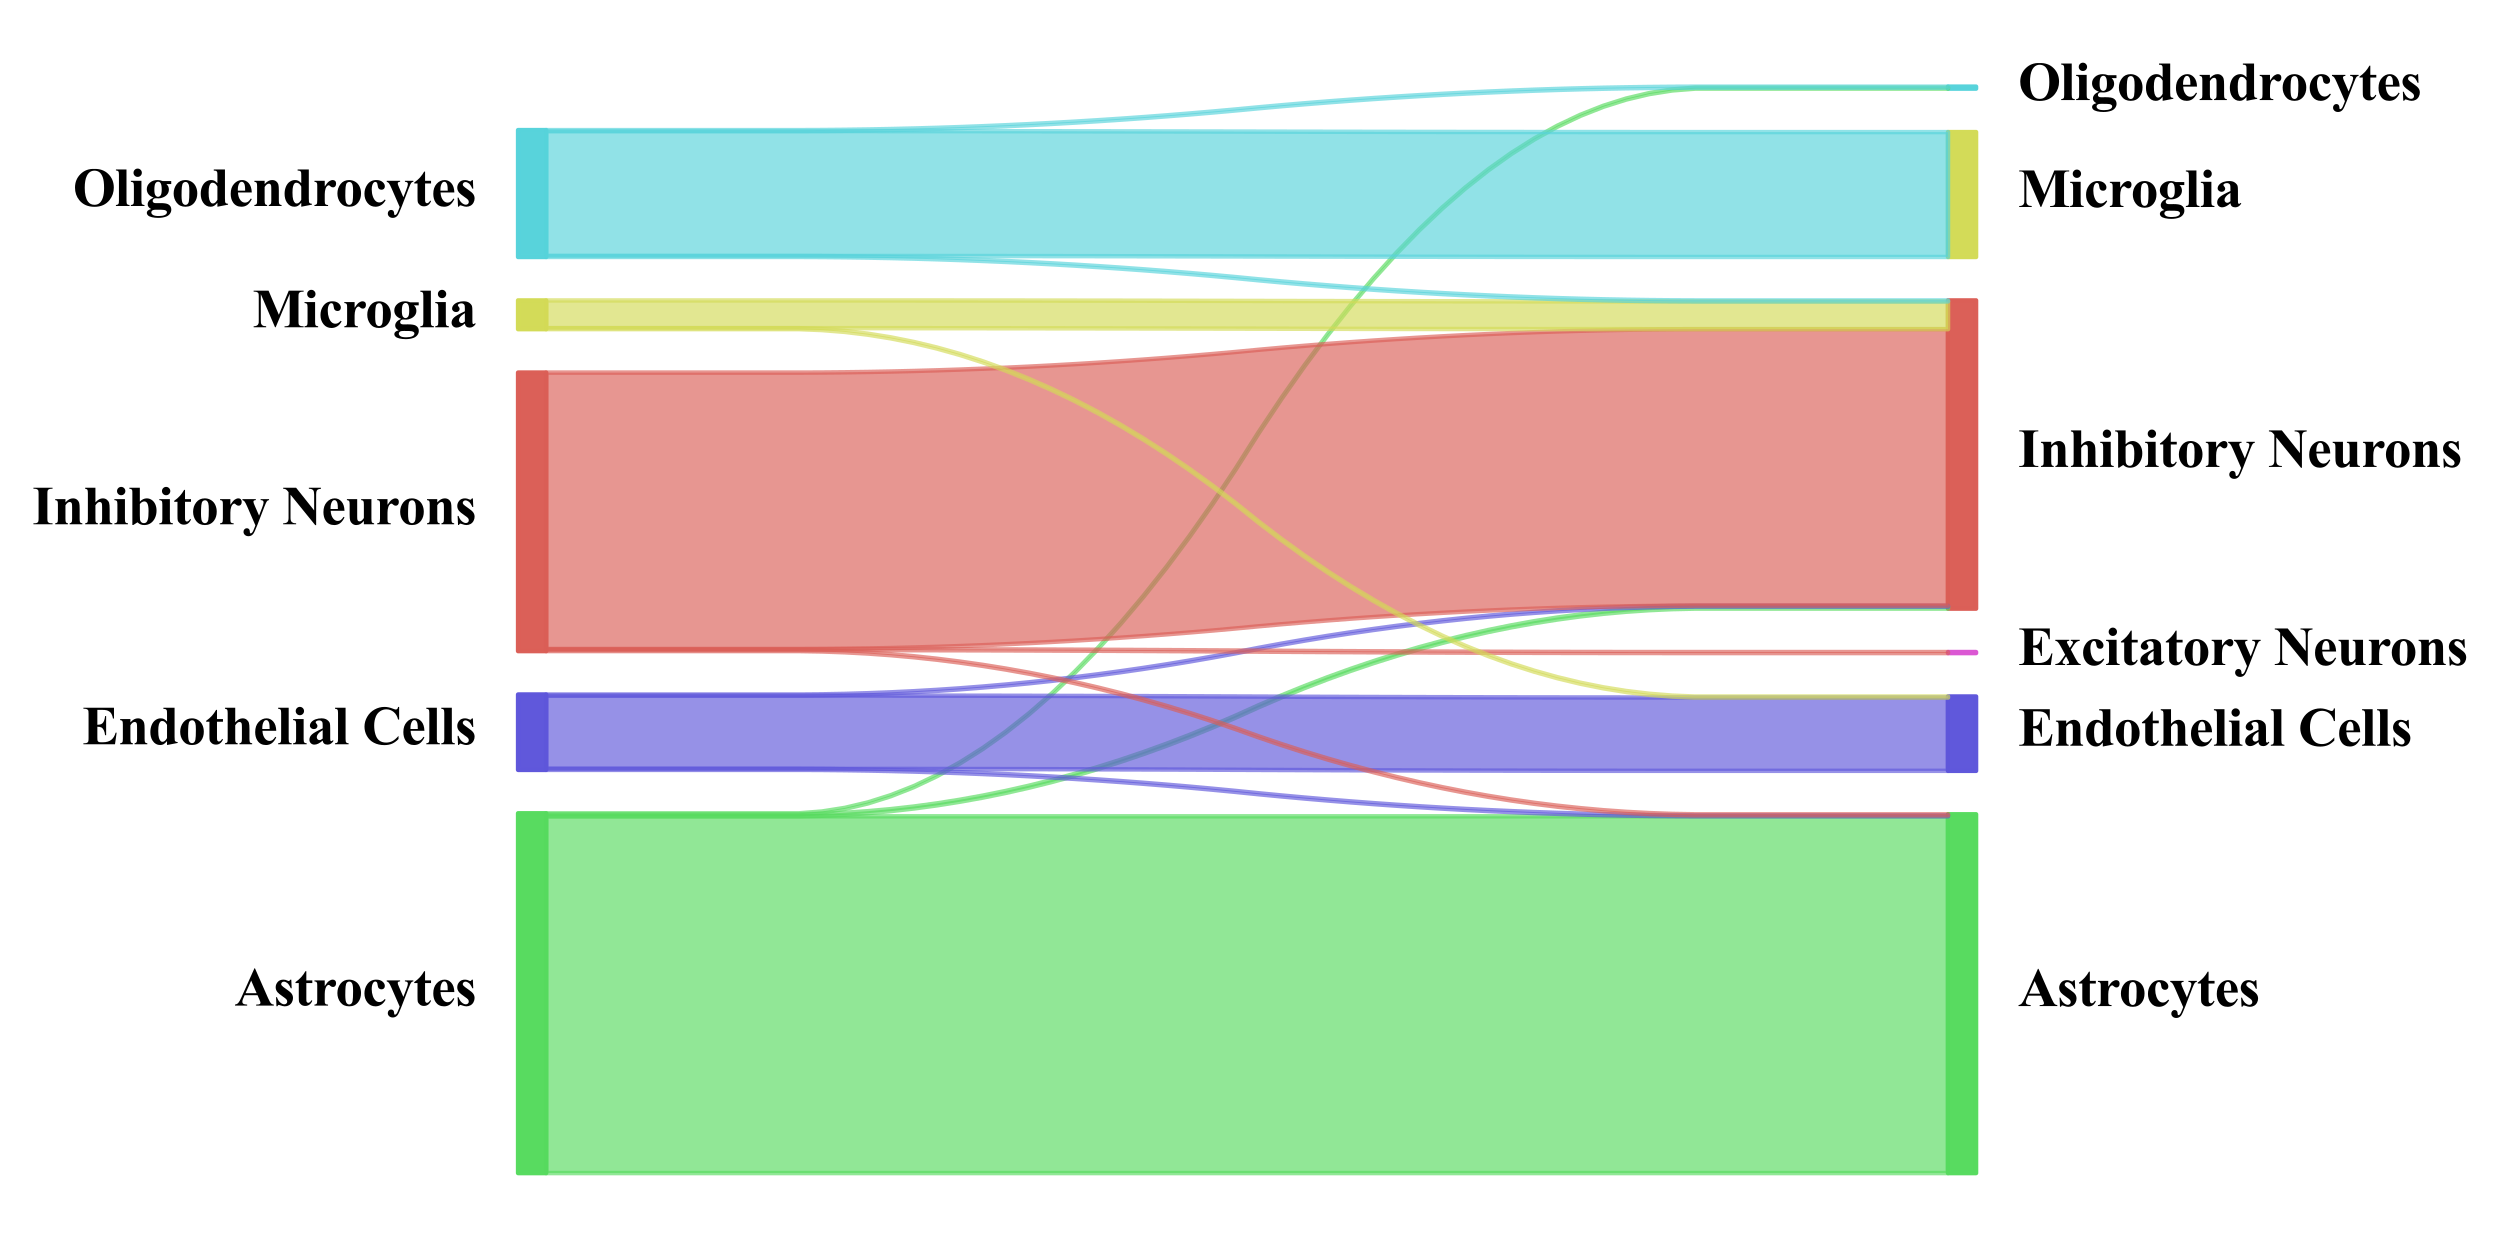 <?xml version="1.0" encoding="utf-8" standalone="no"?>
<!DOCTYPE svg PUBLIC "-//W3C//DTD SVG 1.1//EN"
  "http://www.w3.org/Graphics/SVG/1.1/DTD/svg11.dtd">
<svg xmlns:xlink="http://www.w3.org/1999/xlink" width="556.701pt" height="280.512pt" viewBox="0 0 556.701 280.512" xmlns="http://www.w3.org/2000/svg" version="1.1">
 <defs>
  <style type="text/css">*{stroke-linejoin: round; stroke-linecap: butt}</style>
 </defs>
 <g id="figure_1">
  <g id="patch_1">
   <path d="M 0 280.512 
L 556.701 280.512 
L 556.701 0 
L 0 0 
z
" style="fill: #ffffff"/>
  </g>
  <g id="axes_1">
   <g id="PolyCollection_1">
    <defs>
     <path id="m1999dad96e" d="M 115.372 -99.403 
L 115.372 -19.296 
L 121.615 -19.296 
L 121.615 -99.403 
L 121.615 -99.403 
L 115.372 -99.403 
z
" style="stroke: #57db5f; stroke-opacity: 0.99"/>
    </defs>
    <g clip-path="url(#paabbbd5100)">
     <use xlink:href="#m1999dad96e" x="0" y="280.512" style="fill: #57db5f; fill-opacity: 0.99; stroke: #57db5f; stroke-opacity: 0.99"/>
    </g>
   </g>
   <g id="PolyCollection_2">
    <defs>
     <path id="m302c6dd472" d="M 115.372 -125.851 
L 115.372 -109.079 
L 121.615 -109.079 
L 121.615 -125.851 
L 121.615 -125.851 
L 115.372 -125.851 
z
" style="stroke: #5f57db; stroke-opacity: 0.99"/>
    </defs>
    <g clip-path="url(#paabbbd5100)">
     <use xlink:href="#m302c6dd472" x="0" y="280.512" style="fill: #5f57db; fill-opacity: 0.99; stroke: #5f57db; stroke-opacity: 0.99"/>
    </g>
   </g>
   <g id="PolyCollection_3">
    <defs>
     <path id="meb640de7c9" d="M 115.372 -197.539 
L 115.372 -135.528 
L 121.615 -135.528 
L 121.615 -197.539 
L 121.615 -197.539 
L 115.372 -197.539 
z
" style="stroke: #db5f57; stroke-opacity: 0.99"/>
    </defs>
    <g clip-path="url(#paabbbd5100)">
     <use xlink:href="#meb640de7c9" x="0" y="280.512" style="fill: #db5f57; fill-opacity: 0.99; stroke: #db5f57; stroke-opacity: 0.99"/>
    </g>
   </g>
   <g id="PolyCollection_4">
    <defs>
     <path id="mff6c22ce80" d="M 115.372 -213.615 
L 115.372 -207.216 
L 121.615 -207.216 
L 121.615 -213.615 
L 121.615 -213.615 
L 115.372 -213.615 
z
" style="stroke: #d3db57; stroke-opacity: 0.99"/>
    </defs>
    <g clip-path="url(#paabbbd5100)">
     <use xlink:href="#mff6c22ce80" x="0" y="280.512" style="fill: #d3db57; fill-opacity: 0.99; stroke: #d3db57; stroke-opacity: 0.99"/>
    </g>
   </g>
   <g id="PolyCollection_5">
    <defs>
     <path id="m169a2b1b2e" d="M 115.372 -251.539 
L 115.372 -223.292 
L 121.615 -223.292 
L 121.615 -251.539 
L 121.615 -251.539 
L 115.372 -251.539 
z
" style="stroke: #57d3db; stroke-opacity: 0.99"/>
    </defs>
    <g clip-path="url(#paabbbd5100)">
     <use xlink:href="#m169a2b1b2e" x="0" y="280.512" style="fill: #57d3db; fill-opacity: 0.99; stroke: #57d3db; stroke-opacity: 0.99"/>
    </g>
   </g>
   <g id="PolyCollection_6">
    <defs>
     <path id="m384e3aa8c2" d="M 433.783 -99.182 
L 433.783 -19.296 
L 440.026 -19.296 
L 440.026 -99.182 
L 440.026 -99.182 
L 433.783 -99.182 
z
" style="stroke: #57db5f; stroke-opacity: 0.99"/>
    </defs>
    <g clip-path="url(#paabbbd5100)">
     <use xlink:href="#m384e3aa8c2" x="0" y="280.512" style="fill: #57db5f; fill-opacity: 0.99; stroke: #57db5f; stroke-opacity: 0.99"/>
    </g>
   </g>
   <g id="PolyCollection_7">
    <defs>
     <path id="m6274aad1a1" d="M 433.783 -125.41 
L 433.783 -108.859 
L 440.026 -108.859 
L 440.026 -125.41 
L 440.026 -125.41 
L 433.783 -125.41 
z
" style="stroke: #5f57db; stroke-opacity: 0.99"/>
    </defs>
    <g clip-path="url(#paabbbd5100)">
     <use xlink:href="#m6274aad1a1" x="0" y="280.512" style="fill: #5f57db; fill-opacity: 0.99; stroke: #5f57db; stroke-opacity: 0.99"/>
    </g>
   </g>
   <g id="PolyCollection_8">
    <defs>
     <path id="m59f113dd7e" d="M 433.783 -135.307 
L 433.783 -135.087 
L 440.026 -135.087 
L 440.026 -135.307 
L 440.026 -135.307 
L 433.783 -135.307 
z
" style="stroke: #db57d3; stroke-opacity: 0.99"/>
    </defs>
    <g clip-path="url(#paabbbd5100)">
     <use xlink:href="#m59f113dd7e" x="0" y="280.512" style="fill: #db57d3; fill-opacity: 0.99; stroke: #db57d3; stroke-opacity: 0.99"/>
    </g>
   </g>
   <g id="PolyCollection_9">
    <defs>
     <path id="m3c04a8a8f5" d="M 433.783 -213.615 
L 433.783 -144.984 
L 440.026 -144.984 
L 440.026 -213.615 
L 440.026 -213.615 
L 433.783 -213.615 
z
" style="stroke: #db5f57; stroke-opacity: 0.99"/>
    </defs>
    <g clip-path="url(#paabbbd5100)">
     <use xlink:href="#m3c04a8a8f5" x="0" y="280.512" style="fill: #db5f57; fill-opacity: 0.99; stroke: #db5f57; stroke-opacity: 0.99"/>
    </g>
   </g>
   <g id="PolyCollection_10">
    <defs>
     <path id="m840fb429da" d="M 433.783 -251.098 
L 433.783 -223.292 
L 440.026 -223.292 
L 440.026 -251.098 
L 440.026 -251.098 
L 433.783 -251.098 
z
" style="stroke: #d3db57; stroke-opacity: 0.99"/>
    </defs>
    <g clip-path="url(#paabbbd5100)">
     <use xlink:href="#m840fb429da" x="0" y="280.512" style="fill: #d3db57; fill-opacity: 0.99; stroke: #d3db57; stroke-opacity: 0.99"/>
    </g>
   </g>
   <g id="PolyCollection_11">
    <defs>
     <path id="mcdbaa5e1bf" d="M 433.783 -261.216 
L 433.783 -260.775 
L 440.026 -260.775 
L 440.026 -261.216 
L 440.026 -261.216 
L 433.783 -261.216 
z
" style="stroke: #57d3db; stroke-opacity: 0.99"/>
    </defs>
    <g clip-path="url(#paabbbd5100)">
     <use xlink:href="#mcdbaa5e1bf" x="0" y="280.512" style="fill: #57d3db; fill-opacity: 0.99; stroke: #57d3db; stroke-opacity: 0.99"/>
    </g>
   </g>
   <g id="PolyCollection_12">
    <defs>
     <path id="m0f445681c8" d="M 121.615 -98.741 
L 121.615 -19.296 
L 126.733 -19.296 
L 131.85 -19.296 
L 136.968 -19.296 
L 142.085 -19.296 
L 147.203 -19.296 
L 152.32 -19.296 
L 157.438 -19.296 
L 162.555 -19.296 
L 167.673 -19.296 
L 172.79 -19.296 
L 177.908 -19.296 
L 183.025 -19.296 
L 188.143 -19.296 
L 193.26 -19.296 
L 198.378 -19.296 
L 203.495 -19.296 
L 208.613 -19.296 
L 213.73 -19.296 
L 218.848 -19.296 
L 223.965 -19.296 
L 229.083 -19.296 
L 234.2 -19.296 
L 239.318 -19.296 
L 244.435 -19.296 
L 249.553 -19.296 
L 254.67 -19.296 
L 259.788 -19.296 
L 264.905 -19.296 
L 270.023 -19.296 
L 275.14 -19.296 
L 280.258 -19.296 
L 285.375 -19.296 
L 290.493 -19.296 
L 295.61 -19.296 
L 300.728 -19.296 
L 305.845 -19.296 
L 310.963 -19.296 
L 316.08 -19.296 
L 321.198 -19.296 
L 326.315 -19.296 
L 331.433 -19.296 
L 336.55 -19.296 
L 341.668 -19.296 
L 346.786 -19.296 
L 351.903 -19.296 
L 357.021 -19.296 
L 362.138 -19.296 
L 367.256 -19.296 
L 372.373 -19.296 
L 377.491 -19.296 
L 382.608 -19.296 
L 387.726 -19.296 
L 392.843 -19.296 
L 397.961 -19.296 
L 403.078 -19.296 
L 408.196 -19.296 
L 413.313 -19.296 
L 418.431 -19.296 
L 423.548 -19.296 
L 428.666 -19.296 
L 433.783 -19.296 
L 433.783 -98.741 
L 433.783 -98.741 
L 428.666 -98.741 
L 423.548 -98.741 
L 418.431 -98.741 
L 413.313 -98.741 
L 408.196 -98.741 
L 403.078 -98.741 
L 397.961 -98.741 
L 392.843 -98.741 
L 387.726 -98.741 
L 382.608 -98.741 
L 377.491 -98.741 
L 372.373 -98.741 
L 367.256 -98.741 
L 362.138 -98.741 
L 357.021 -98.741 
L 351.903 -98.741 
L 346.786 -98.741 
L 341.668 -98.741 
L 336.55 -98.741 
L 331.433 -98.741 
L 326.315 -98.741 
L 321.198 -98.741 
L 316.08 -98.741 
L 310.963 -98.741 
L 305.845 -98.741 
L 300.728 -98.741 
L 295.61 -98.741 
L 290.493 -98.741 
L 285.375 -98.741 
L 280.258 -98.741 
L 275.14 -98.741 
L 270.023 -98.741 
L 264.905 -98.741 
L 259.788 -98.741 
L 254.67 -98.741 
L 249.553 -98.741 
L 244.435 -98.741 
L 239.318 -98.741 
L 234.2 -98.741 
L 229.083 -98.741 
L 223.965 -98.741 
L 218.848 -98.741 
L 213.73 -98.741 
L 208.613 -98.741 
L 203.495 -98.741 
L 198.378 -98.741 
L 193.26 -98.741 
L 188.143 -98.741 
L 183.025 -98.741 
L 177.908 -98.741 
L 172.79 -98.741 
L 167.673 -98.741 
L 162.555 -98.741 
L 157.438 -98.741 
L 152.32 -98.741 
L 147.203 -98.741 
L 142.085 -98.741 
L 136.968 -98.741 
L 131.85 -98.741 
L 126.733 -98.741 
L 121.615 -98.741 
z
" style="stroke: #57db5f; stroke-opacity: 0.65"/>
    </defs>
    <g clip-path="url(#paabbbd5100)">
     <use xlink:href="#m0f445681c8" x="0" y="280.512" style="fill: #57db5f; fill-opacity: 0.65; stroke: #57db5f; stroke-opacity: 0.65"/>
    </g>
   </g>
   <g id="PolyCollection_13">
    <defs>
     <path id="m6b13089121" d="M 121.615 -99.182 
L 121.615 -98.741 
L 126.733 -98.741 
L 131.85 -98.741 
L 136.968 -98.741 
L 142.085 -98.741 
L 147.203 -98.741 
L 152.32 -98.741 
L 157.438 -98.741 
L 162.555 -98.741 
L 167.673 -98.741 
L 172.79 -98.741 
L 177.908 -98.741 
L 183.025 -98.856 
L 188.143 -99.087 
L 193.26 -99.434 
L 198.378 -99.897 
L 203.495 -100.475 
L 208.613 -101.168 
L 213.73 -101.978 
L 218.848 -102.903 
L 223.965 -103.943 
L 229.083 -105.099 
L 234.2 -106.371 
L 239.318 -107.758 
L 244.435 -109.261 
L 249.553 -110.88 
L 254.67 -112.614 
L 259.788 -114.463 
L 264.905 -116.429 
L 270.023 -118.51 
L 275.14 -120.706 
L 280.258 -123.018 
L 285.375 -125.215 
L 290.493 -127.296 
L 295.61 -129.261 
L 300.728 -131.111 
L 305.845 -132.845 
L 310.963 -134.464 
L 316.08 -135.967 
L 321.198 -137.354 
L 326.315 -138.626 
L 331.433 -139.782 
L 336.55 -140.822 
L 341.668 -141.747 
L 346.786 -142.556 
L 351.903 -143.25 
L 357.021 -143.828 
L 362.138 -144.29 
L 367.256 -144.637 
L 372.373 -144.868 
L 377.491 -144.984 
L 382.608 -144.984 
L 387.726 -144.984 
L 392.843 -144.984 
L 397.961 -144.984 
L 403.078 -144.984 
L 408.196 -144.984 
L 413.313 -144.984 
L 418.431 -144.984 
L 423.548 -144.984 
L 428.666 -144.984 
L 433.783 -144.984 
L 433.783 -145.425 
L 433.783 -145.425 
L 428.666 -145.425 
L 423.548 -145.425 
L 418.431 -145.425 
L 413.313 -145.425 
L 408.196 -145.425 
L 403.078 -145.425 
L 397.961 -145.425 
L 392.843 -145.425 
L 387.726 -145.425 
L 382.608 -145.425 
L 377.491 -145.425 
L 372.373 -145.31 
L 367.256 -145.079 
L 362.138 -144.732 
L 357.021 -144.269 
L 351.903 -143.691 
L 346.786 -142.998 
L 341.668 -142.188 
L 336.55 -141.264 
L 331.433 -140.223 
L 326.315 -139.067 
L 321.198 -137.795 
L 316.08 -136.408 
L 310.963 -134.905 
L 305.845 -133.287 
L 300.728 -131.552 
L 295.61 -129.703 
L 290.493 -127.737 
L 285.375 -125.656 
L 280.258 -123.46 
L 275.14 -121.148 
L 270.023 -118.951 
L 264.905 -116.87 
L 259.788 -114.905 
L 254.67 -113.055 
L 249.553 -111.321 
L 244.435 -109.702 
L 239.318 -108.199 
L 234.2 -106.812 
L 229.083 -105.54 
L 223.965 -104.384 
L 218.848 -103.344 
L 213.73 -102.419 
L 208.613 -101.61 
L 203.495 -100.916 
L 198.378 -100.338 
L 193.26 -99.876 
L 188.143 -99.529 
L 183.025 -99.298 
L 177.908 -99.182 
L 172.79 -99.182 
L 167.673 -99.182 
L 162.555 -99.182 
L 157.438 -99.182 
L 152.32 -99.182 
L 147.203 -99.182 
L 142.085 -99.182 
L 136.968 -99.182 
L 131.85 -99.182 
L 126.733 -99.182 
L 121.615 -99.182 
z
" style="stroke: #57db5f; stroke-opacity: 0.65"/>
    </defs>
    <g clip-path="url(#paabbbd5100)">
     <use xlink:href="#m6b13089121" x="0" y="280.512" style="fill: #57db5f; fill-opacity: 0.65; stroke: #57db5f; stroke-opacity: 0.65"/>
    </g>
   </g>
   <g id="PolyCollection_14">
    <defs>
     <path id="m3c5bcf8326" d="M 121.615 -99.403 
L 121.615 -99.182 
L 126.733 -99.182 
L 131.85 -99.182 
L 136.968 -99.182 
L 142.085 -99.182 
L 147.203 -99.182 
L 152.32 -99.182 
L 157.438 -99.182 
L 162.555 -99.182 
L 167.673 -99.182 
L 172.79 -99.182 
L 177.908 -99.182 
L 183.025 -99.586 
L 188.143 -100.394 
L 193.26 -101.606 
L 198.378 -103.222 
L 203.495 -105.242 
L 208.613 -107.666 
L 213.73 -110.493 
L 218.848 -113.725 
L 223.965 -117.361 
L 229.083 -121.401 
L 234.2 -125.845 
L 239.318 -130.693 
L 244.435 -135.944 
L 249.553 -141.6 
L 254.67 -147.66 
L 259.788 -154.124 
L 264.905 -160.991 
L 270.023 -168.263 
L 275.14 -175.939 
L 280.258 -184.018 
L 285.375 -191.694 
L 290.493 -198.965 
L 295.61 -205.833 
L 300.728 -212.297 
L 305.845 -218.357 
L 310.963 -224.012 
L 316.08 -229.264 
L 321.198 -234.112 
L 326.315 -238.556 
L 331.433 -242.595 
L 336.55 -246.231 
L 341.668 -249.463 
L 346.786 -252.291 
L 351.903 -254.715 
L 357.021 -256.735 
L 362.138 -258.351 
L 367.256 -259.563 
L 372.373 -260.371 
L 377.491 -260.775 
L 382.608 -260.775 
L 387.726 -260.775 
L 392.843 -260.775 
L 397.961 -260.775 
L 403.078 -260.775 
L 408.196 -260.775 
L 413.313 -260.775 
L 418.431 -260.775 
L 423.548 -260.775 
L 428.666 -260.775 
L 433.783 -260.775 
L 433.783 -260.995 
L 433.783 -260.995 
L 428.666 -260.995 
L 423.548 -260.995 
L 418.431 -260.995 
L 413.313 -260.995 
L 408.196 -260.995 
L 403.078 -260.995 
L 397.961 -260.995 
L 392.843 -260.995 
L 387.726 -260.995 
L 382.608 -260.995 
L 377.491 -260.995 
L 372.373 -260.591 
L 367.256 -259.783 
L 362.138 -258.571 
L 357.021 -256.956 
L 351.903 -254.936 
L 346.786 -252.512 
L 341.668 -249.684 
L 336.55 -246.452 
L 331.433 -242.816 
L 326.315 -238.776 
L 321.198 -234.333 
L 316.08 -229.485 
L 310.963 -224.233 
L 305.845 -218.577 
L 300.728 -212.518 
L 295.61 -206.054 
L 290.493 -199.186 
L 285.375 -191.914 
L 280.258 -184.239 
L 275.14 -176.159 
L 270.023 -168.484 
L 264.905 -161.212 
L 259.788 -154.344 
L 254.67 -147.88 
L 249.553 -141.821 
L 244.435 -136.165 
L 239.318 -130.913 
L 234.2 -126.065 
L 229.083 -121.622 
L 223.965 -117.582 
L 218.848 -113.946 
L 213.73 -110.714 
L 208.613 -107.886 
L 203.495 -105.462 
L 198.378 -103.443 
L 193.26 -101.827 
L 188.143 -100.615 
L 183.025 -99.807 
L 177.908 -99.403 
L 172.79 -99.403 
L 167.673 -99.403 
L 162.555 -99.403 
L 157.438 -99.403 
L 152.32 -99.403 
L 147.203 -99.403 
L 142.085 -99.403 
L 136.968 -99.403 
L 131.85 -99.403 
L 126.733 -99.403 
L 121.615 -99.403 
z
" style="stroke: #57db5f; stroke-opacity: 0.65"/>
    </defs>
    <g clip-path="url(#paabbbd5100)">
     <use xlink:href="#m3c5bcf8326" x="0" y="280.512" style="fill: #57db5f; fill-opacity: 0.65; stroke: #57db5f; stroke-opacity: 0.65"/>
    </g>
   </g>
   <g id="PolyCollection_15">
    <defs>
     <path id="m02333b470e" d="M 121.615 -109.3 
L 121.615 -109.079 
L 126.733 -109.079 
L 131.85 -109.079 
L 136.968 -109.079 
L 142.085 -109.079 
L 147.203 -109.079 
L 152.32 -109.079 
L 157.438 -109.079 
L 162.555 -109.079 
L 167.673 -109.079 
L 172.79 -109.079 
L 177.908 -109.079 
L 183.025 -109.054 
L 188.143 -109.002 
L 193.26 -108.924 
L 198.378 -108.821 
L 203.495 -108.692 
L 208.613 -108.537 
L 213.73 -108.356 
L 218.848 -108.149 
L 223.965 -107.916 
L 229.083 -107.658 
L 234.2 -107.374 
L 239.318 -107.063 
L 244.435 -106.727 
L 249.553 -106.366 
L 254.67 -105.978 
L 259.788 -105.564 
L 264.905 -105.125 
L 270.023 -104.66 
L 275.14 -104.169 
L 280.258 -103.652 
L 285.375 -103.161 
L 290.493 -102.695 
L 295.61 -102.256 
L 300.728 -101.842 
L 305.845 -101.455 
L 310.963 -101.093 
L 316.08 -100.757 
L 321.198 -100.447 
L 326.315 -100.162 
L 331.433 -99.904 
L 336.55 -99.671 
L 341.668 -99.464 
L 346.786 -99.283 
L 351.903 -99.128 
L 357.021 -98.999 
L 362.138 -98.896 
L 367.256 -98.818 
L 372.373 -98.766 
L 377.491 -98.741 
L 382.608 -98.741 
L 387.726 -98.741 
L 392.843 -98.741 
L 397.961 -98.741 
L 403.078 -98.741 
L 408.196 -98.741 
L 413.313 -98.741 
L 418.431 -98.741 
L 423.548 -98.741 
L 428.666 -98.741 
L 433.783 -98.741 
L 433.783 -98.961 
L 433.783 -98.961 
L 428.666 -98.961 
L 423.548 -98.961 
L 418.431 -98.961 
L 413.313 -98.961 
L 408.196 -98.961 
L 403.078 -98.961 
L 397.961 -98.961 
L 392.843 -98.961 
L 387.726 -98.961 
L 382.608 -98.961 
L 377.491 -98.961 
L 372.373 -98.987 
L 367.256 -99.039 
L 362.138 -99.116 
L 357.021 -99.22 
L 351.903 -99.349 
L 346.786 -99.504 
L 341.668 -99.685 
L 336.55 -99.892 
L 331.433 -100.124 
L 326.315 -100.383 
L 321.198 -100.667 
L 316.08 -100.977 
L 310.963 -101.313 
L 305.845 -101.675 
L 300.728 -102.063 
L 295.61 -102.477 
L 290.493 -102.916 
L 285.375 -103.381 
L 280.258 -103.872 
L 275.14 -104.389 
L 270.023 -104.88 
L 264.905 -105.346 
L 259.788 -105.785 
L 254.67 -106.199 
L 249.553 -106.586 
L 244.435 -106.948 
L 239.318 -107.284 
L 234.2 -107.594 
L 229.083 -107.879 
L 223.965 -108.137 
L 218.848 -108.37 
L 213.73 -108.576 
L 208.613 -108.757 
L 203.495 -108.912 
L 198.378 -109.042 
L 193.26 -109.145 
L 188.143 -109.223 
L 183.025 -109.274 
L 177.908 -109.3 
L 172.79 -109.3 
L 167.673 -109.3 
L 162.555 -109.3 
L 157.438 -109.3 
L 152.32 -109.3 
L 147.203 -109.3 
L 142.085 -109.3 
L 136.968 -109.3 
L 131.85 -109.3 
L 126.733 -109.3 
L 121.615 -109.3 
z
" style="stroke: #5f57db; stroke-opacity: 0.65"/>
    </defs>
    <g clip-path="url(#paabbbd5100)">
     <use xlink:href="#m02333b470e" x="0" y="280.512" style="fill: #5f57db; fill-opacity: 0.65; stroke: #5f57db; stroke-opacity: 0.65"/>
    </g>
   </g>
   <g id="PolyCollection_16">
    <defs>
     <path id="m82dd2de9f7" d="M 121.615 -125.63 
L 121.615 -109.3 
L 126.733 -109.3 
L 131.85 -109.3 
L 136.968 -109.3 
L 142.085 -109.3 
L 147.203 -109.3 
L 152.32 -109.3 
L 157.438 -109.3 
L 162.555 -109.3 
L 167.673 -109.3 
L 172.79 -109.3 
L 177.908 -109.3 
L 183.025 -109.299 
L 188.143 -109.297 
L 193.26 -109.294 
L 198.378 -109.289 
L 203.495 -109.284 
L 208.613 -109.277 
L 213.73 -109.269 
L 218.848 -109.26 
L 223.965 -109.251 
L 229.083 -109.239 
L 234.2 -109.227 
L 239.318 -109.214 
L 244.435 -109.2 
L 249.553 -109.184 
L 254.67 -109.168 
L 259.788 -109.15 
L 264.905 -109.131 
L 270.023 -109.111 
L 275.14 -109.091 
L 280.258 -109.068 
L 285.375 -109.047 
L 290.493 -109.028 
L 295.61 -109.009 
L 300.728 -108.991 
L 305.845 -108.975 
L 310.963 -108.959 
L 316.08 -108.945 
L 321.198 -108.932 
L 326.315 -108.919 
L 331.433 -108.908 
L 336.55 -108.899 
L 341.668 -108.89 
L 346.786 -108.882 
L 351.903 -108.875 
L 357.021 -108.87 
L 362.138 -108.865 
L 367.256 -108.862 
L 372.373 -108.86 
L 377.491 -108.859 
L 382.608 -108.859 
L 387.726 -108.859 
L 392.843 -108.859 
L 397.961 -108.859 
L 403.078 -108.859 
L 408.196 -108.859 
L 413.313 -108.859 
L 418.431 -108.859 
L 423.548 -108.859 
L 428.666 -108.859 
L 433.783 -108.859 
L 433.783 -125.189 
L 433.783 -125.189 
L 428.666 -125.189 
L 423.548 -125.189 
L 418.431 -125.189 
L 413.313 -125.189 
L 408.196 -125.189 
L 403.078 -125.189 
L 397.961 -125.189 
L 392.843 -125.189 
L 387.726 -125.189 
L 382.608 -125.189 
L 377.491 -125.189 
L 372.373 -125.19 
L 367.256 -125.192 
L 362.138 -125.196 
L 357.021 -125.2 
L 351.903 -125.206 
L 346.786 -125.212 
L 341.668 -125.22 
L 336.55 -125.229 
L 331.433 -125.239 
L 326.315 -125.25 
L 321.198 -125.262 
L 316.08 -125.275 
L 310.963 -125.29 
L 305.845 -125.305 
L 300.728 -125.322 
L 295.61 -125.339 
L 290.493 -125.358 
L 285.375 -125.378 
L 280.258 -125.399 
L 275.14 -125.421 
L 270.023 -125.442 
L 264.905 -125.462 
L 259.788 -125.48 
L 254.67 -125.498 
L 249.553 -125.515 
L 244.435 -125.53 
L 239.318 -125.544 
L 234.2 -125.558 
L 229.083 -125.57 
L 223.965 -125.581 
L 218.848 -125.591 
L 213.73 -125.6 
L 208.613 -125.607 
L 203.495 -125.614 
L 198.378 -125.619 
L 193.26 -125.624 
L 188.143 -125.627 
L 183.025 -125.629 
L 177.908 -125.63 
L 172.79 -125.63 
L 167.673 -125.63 
L 162.555 -125.63 
L 157.438 -125.63 
L 152.32 -125.63 
L 147.203 -125.63 
L 142.085 -125.63 
L 136.968 -125.63 
L 131.85 -125.63 
L 126.733 -125.63 
L 121.615 -125.63 
z
" style="stroke: #5f57db; stroke-opacity: 0.65"/>
    </defs>
    <g clip-path="url(#paabbbd5100)">
     <use xlink:href="#m82dd2de9f7" x="0" y="280.512" style="fill: #5f57db; fill-opacity: 0.65; stroke: #5f57db; stroke-opacity: 0.65"/>
    </g>
   </g>
   <g id="PolyCollection_17">
    <defs>
     <path id="m3c96741a2c" d="M 121.615 -125.851 
L 121.615 -125.63 
L 126.733 -125.63 
L 131.85 -125.63 
L 136.968 -125.63 
L 142.085 -125.63 
L 147.203 -125.63 
L 152.32 -125.63 
L 157.438 -125.63 
L 162.555 -125.63 
L 167.673 -125.63 
L 172.79 -125.63 
L 177.908 -125.63 
L 183.025 -125.68 
L 188.143 -125.779 
L 193.26 -125.927 
L 198.378 -126.125 
L 203.495 -126.373 
L 208.613 -126.67 
L 213.73 -127.016 
L 218.848 -127.412 
L 223.965 -127.857 
L 229.083 -128.352 
L 234.2 -128.897 
L 239.318 -129.49 
L 244.435 -130.134 
L 249.553 -130.827 
L 254.67 -131.569 
L 259.788 -132.361 
L 264.905 -133.202 
L 270.023 -134.093 
L 275.14 -135.033 
L 280.258 -136.023 
L 285.375 -136.963 
L 290.493 -137.854 
L 295.61 -138.695 
L 300.728 -139.487 
L 305.845 -140.229 
L 310.963 -140.922 
L 316.08 -141.565 
L 321.198 -142.159 
L 326.315 -142.704 
L 331.433 -143.198 
L 336.55 -143.644 
L 341.668 -144.04 
L 346.786 -144.386 
L 351.903 -144.683 
L 357.021 -144.931 
L 362.138 -145.128 
L 367.256 -145.277 
L 372.373 -145.376 
L 377.491 -145.425 
L 382.608 -145.425 
L 387.726 -145.425 
L 392.843 -145.425 
L 397.961 -145.425 
L 403.078 -145.425 
L 408.196 -145.425 
L 413.313 -145.425 
L 418.431 -145.425 
L 423.548 -145.425 
L 428.666 -145.425 
L 433.783 -145.425 
L 433.783 -145.646 
L 433.783 -145.646 
L 428.666 -145.646 
L 423.548 -145.646 
L 418.431 -145.646 
L 413.313 -145.646 
L 408.196 -145.646 
L 403.078 -145.646 
L 397.961 -145.646 
L 392.843 -145.646 
L 387.726 -145.646 
L 382.608 -145.646 
L 377.491 -145.646 
L 372.373 -145.597 
L 367.256 -145.498 
L 362.138 -145.349 
L 357.021 -145.151 
L 351.903 -144.904 
L 346.786 -144.607 
L 341.668 -144.26 
L 336.55 -143.865 
L 331.433 -143.419 
L 326.315 -142.924 
L 321.198 -142.38 
L 316.08 -141.786 
L 310.963 -141.143 
L 305.845 -140.45 
L 300.728 -139.708 
L 295.61 -138.916 
L 290.493 -138.075 
L 285.375 -137.184 
L 280.258 -136.243 
L 275.14 -135.254 
L 270.023 -134.313 
L 264.905 -133.423 
L 259.788 -132.581 
L 254.67 -131.79 
L 249.553 -131.047 
L 244.435 -130.354 
L 239.318 -129.711 
L 234.2 -129.117 
L 229.083 -128.573 
L 223.965 -128.078 
L 218.848 -127.633 
L 213.73 -127.237 
L 208.613 -126.89 
L 203.495 -126.593 
L 198.378 -126.346 
L 193.26 -126.148 
L 188.143 -126 
L 183.025 -125.901 
L 177.908 -125.851 
L 172.79 -125.851 
L 167.673 -125.851 
L 162.555 -125.851 
L 157.438 -125.851 
L 152.32 -125.851 
L 147.203 -125.851 
L 142.085 -125.851 
L 136.968 -125.851 
L 131.85 -125.851 
L 126.733 -125.851 
L 121.615 -125.851 
z
" style="stroke: #5f57db; stroke-opacity: 0.65"/>
    </defs>
    <g clip-path="url(#paabbbd5100)">
     <use xlink:href="#m3c96741a2c" x="0" y="280.512" style="fill: #5f57db; fill-opacity: 0.65; stroke: #5f57db; stroke-opacity: 0.65"/>
    </g>
   </g>
   <g id="PolyCollection_18">
    <defs>
     <path id="mc490499708" d="M 121.615 -135.749 
L 121.615 -135.528 
L 126.733 -135.528 
L 131.85 -135.528 
L 136.968 -135.528 
L 142.085 -135.528 
L 147.203 -135.528 
L 152.32 -135.528 
L 157.438 -135.528 
L 162.555 -135.528 
L 167.673 -135.528 
L 172.79 -135.528 
L 177.908 -135.528 
L 183.025 -135.437 
L 188.143 -135.254 
L 193.26 -134.979 
L 198.378 -134.614 
L 203.495 -134.157 
L 208.613 -133.608 
L 213.73 -132.968 
L 218.848 -132.237 
L 223.965 -131.414 
L 229.083 -130.5 
L 234.2 -129.494 
L 239.318 -128.397 
L 244.435 -127.209 
L 249.553 -125.929 
L 254.67 -124.558 
L 259.788 -123.095 
L 264.905 -121.541 
L 270.023 -119.896 
L 275.14 -118.159 
L 280.258 -116.33 
L 285.375 -114.594 
L 290.493 -112.948 
L 295.61 -111.394 
L 300.728 -109.931 
L 305.845 -108.56 
L 310.963 -107.28 
L 316.08 -106.092 
L 321.198 -104.995 
L 326.315 -103.989 
L 331.433 -103.075 
L 336.55 -102.252 
L 341.668 -101.521 
L 346.786 -100.881 
L 351.903 -100.333 
L 357.021 -99.875 
L 362.138 -99.51 
L 367.256 -99.236 
L 372.373 -99.053 
L 377.491 -98.961 
L 382.608 -98.961 
L 387.726 -98.961 
L 392.843 -98.961 
L 397.961 -98.961 
L 403.078 -98.961 
L 408.196 -98.961 
L 413.313 -98.961 
L 418.431 -98.961 
L 423.548 -98.961 
L 428.666 -98.961 
L 433.783 -98.961 
L 433.783 -99.182 
L 433.783 -99.182 
L 428.666 -99.182 
L 423.548 -99.182 
L 418.431 -99.182 
L 413.313 -99.182 
L 408.196 -99.182 
L 403.078 -99.182 
L 397.961 -99.182 
L 392.843 -99.182 
L 387.726 -99.182 
L 382.608 -99.182 
L 377.491 -99.182 
L 372.373 -99.273 
L 367.256 -99.456 
L 362.138 -99.731 
L 357.021 -100.096 
L 351.903 -100.553 
L 346.786 -101.102 
L 341.668 -101.742 
L 336.55 -102.473 
L 331.433 -103.296 
L 326.315 -104.21 
L 321.198 -105.216 
L 316.08 -106.312 
L 310.963 -107.501 
L 305.845 -108.781 
L 300.728 -110.152 
L 295.61 -111.615 
L 290.493 -113.169 
L 285.375 -114.814 
L 280.258 -116.551 
L 275.14 -118.379 
L 270.023 -120.116 
L 264.905 -121.762 
L 259.788 -123.316 
L 254.67 -124.779 
L 249.553 -126.15 
L 244.435 -127.43 
L 239.318 -128.618 
L 234.2 -129.715 
L 229.083 -130.721 
L 223.965 -131.635 
L 218.848 -132.458 
L 213.73 -133.189 
L 208.613 -133.829 
L 203.495 -134.377 
L 198.378 -134.834 
L 193.26 -135.2 
L 188.143 -135.474 
L 183.025 -135.657 
L 177.908 -135.749 
L 172.79 -135.749 
L 167.673 -135.749 
L 162.555 -135.749 
L 157.438 -135.749 
L 152.32 -135.749 
L 147.203 -135.749 
L 142.085 -135.749 
L 136.968 -135.749 
L 131.85 -135.749 
L 126.733 -135.749 
L 121.615 -135.749 
z
" style="stroke: #db5f57; stroke-opacity: 0.65"/>
    </defs>
    <g clip-path="url(#paabbbd5100)">
     <use xlink:href="#mc490499708" x="0" y="280.512" style="fill: #db5f57; fill-opacity: 0.65; stroke: #db5f57; stroke-opacity: 0.65"/>
    </g>
   </g>
   <g id="PolyCollection_19">
    <defs>
     <path id="me5d6884977" d="M 121.615 -135.969 
L 121.615 -135.749 
L 126.733 -135.749 
L 131.85 -135.749 
L 136.968 -135.749 
L 142.085 -135.749 
L 147.203 -135.749 
L 152.32 -135.749 
L 157.438 -135.749 
L 162.555 -135.749 
L 167.673 -135.749 
L 172.79 -135.749 
L 177.908 -135.749 
L 183.025 -135.747 
L 188.143 -135.744 
L 193.26 -135.739 
L 198.378 -135.732 
L 203.495 -135.724 
L 208.613 -135.714 
L 213.73 -135.702 
L 218.848 -135.689 
L 223.965 -135.674 
L 229.083 -135.658 
L 234.2 -135.639 
L 239.318 -135.62 
L 244.435 -135.598 
L 249.553 -135.575 
L 254.67 -135.55 
L 259.788 -135.524 
L 264.905 -135.495 
L 270.023 -135.466 
L 275.14 -135.434 
L 280.258 -135.401 
L 285.375 -135.37 
L 290.493 -135.34 
L 295.61 -135.312 
L 300.728 -135.285 
L 305.845 -135.26 
L 310.963 -135.237 
L 316.08 -135.216 
L 321.198 -135.196 
L 326.315 -135.178 
L 331.433 -135.161 
L 336.55 -135.146 
L 341.668 -135.133 
L 346.786 -135.121 
L 351.903 -135.111 
L 357.021 -135.103 
L 362.138 -135.097 
L 367.256 -135.092 
L 372.373 -135.088 
L 377.491 -135.087 
L 382.608 -135.087 
L 387.726 -135.087 
L 392.843 -135.087 
L 397.961 -135.087 
L 403.078 -135.087 
L 408.196 -135.087 
L 413.313 -135.087 
L 418.431 -135.087 
L 423.548 -135.087 
L 428.666 -135.087 
L 433.783 -135.087 
L 433.783 -135.307 
L 433.783 -135.307 
L 428.666 -135.307 
L 423.548 -135.307 
L 418.431 -135.307 
L 413.313 -135.307 
L 408.196 -135.307 
L 403.078 -135.307 
L 397.961 -135.307 
L 392.843 -135.307 
L 387.726 -135.307 
L 382.608 -135.307 
L 377.491 -135.307 
L 372.373 -135.309 
L 367.256 -135.312 
L 362.138 -135.317 
L 357.021 -135.324 
L 351.903 -135.332 
L 346.786 -135.342 
L 341.668 -135.354 
L 336.55 -135.367 
L 331.433 -135.382 
L 326.315 -135.398 
L 321.198 -135.416 
L 316.08 -135.436 
L 310.963 -135.458 
L 305.845 -135.481 
L 300.728 -135.506 
L 295.61 -135.532 
L 290.493 -135.56 
L 285.375 -135.59 
L 280.258 -135.622 
L 275.14 -135.655 
L 270.023 -135.686 
L 264.905 -135.716 
L 259.788 -135.744 
L 254.67 -135.771 
L 249.553 -135.796 
L 244.435 -135.819 
L 239.318 -135.84 
L 234.2 -135.86 
L 229.083 -135.878 
L 223.965 -135.895 
L 218.848 -135.91 
L 213.73 -135.923 
L 208.613 -135.935 
L 203.495 -135.944 
L 198.378 -135.953 
L 193.26 -135.959 
L 188.143 -135.964 
L 183.025 -135.968 
L 177.908 -135.969 
L 172.79 -135.969 
L 167.673 -135.969 
L 162.555 -135.969 
L 157.438 -135.969 
L 152.32 -135.969 
L 147.203 -135.969 
L 142.085 -135.969 
L 136.968 -135.969 
L 131.85 -135.969 
L 126.733 -135.969 
L 121.615 -135.969 
z
" style="stroke: #db5f57; stroke-opacity: 0.65"/>
    </defs>
    <g clip-path="url(#paabbbd5100)">
     <use xlink:href="#me5d6884977" x="0" y="280.512" style="fill: #db5f57; fill-opacity: 0.65; stroke: #db5f57; stroke-opacity: 0.65"/>
    </g>
   </g>
   <g id="PolyCollection_20">
    <defs>
     <path id="m8796435a0c" d="M 121.615 -197.539 
L 121.615 -135.969 
L 126.733 -135.969 
L 131.85 -135.969 
L 136.968 -135.969 
L 142.085 -135.969 
L 147.203 -135.969 
L 152.32 -135.969 
L 157.438 -135.969 
L 162.555 -135.969 
L 167.673 -135.969 
L 172.79 -135.969 
L 177.908 -135.969 
L 183.025 -135.993 
L 188.143 -136.042 
L 193.26 -136.114 
L 198.378 -136.211 
L 203.495 -136.332 
L 208.613 -136.477 
L 213.73 -136.647 
L 218.848 -136.84 
L 223.965 -137.058 
L 229.083 -137.3 
L 234.2 -137.566 
L 239.318 -137.856 
L 244.435 -138.171 
L 249.553 -138.509 
L 254.67 -138.872 
L 259.788 -139.259 
L 264.905 -139.671 
L 270.023 -140.106 
L 275.14 -140.566 
L 280.258 -141.05 
L 285.375 -141.509 
L 290.493 -141.945 
L 295.61 -142.356 
L 300.728 -142.743 
L 305.845 -143.106 
L 310.963 -143.445 
L 316.08 -143.759 
L 321.198 -144.049 
L 326.315 -144.316 
L 331.433 -144.557 
L 336.55 -144.775 
L 341.668 -144.969 
L 346.786 -145.138 
L 351.903 -145.283 
L 357.021 -145.404 
L 362.138 -145.501 
L 367.256 -145.574 
L 372.373 -145.622 
L 377.491 -145.646 
L 382.608 -145.646 
L 387.726 -145.646 
L 392.843 -145.646 
L 397.961 -145.646 
L 403.078 -145.646 
L 408.196 -145.646 
L 413.313 -145.646 
L 418.431 -145.646 
L 423.548 -145.646 
L 428.666 -145.646 
L 433.783 -145.646 
L 433.783 -207.216 
L 433.783 -207.216 
L 428.666 -207.216 
L 423.548 -207.216 
L 418.431 -207.216 
L 413.313 -207.216 
L 408.196 -207.216 
L 403.078 -207.216 
L 397.961 -207.216 
L 392.843 -207.216 
L 387.726 -207.216 
L 382.608 -207.216 
L 377.491 -207.216 
L 372.373 -207.192 
L 367.256 -207.143 
L 362.138 -207.071 
L 357.021 -206.974 
L 351.903 -206.853 
L 346.786 -206.708 
L 341.668 -206.538 
L 336.55 -206.345 
L 331.433 -206.127 
L 326.315 -205.885 
L 321.198 -205.619 
L 316.08 -205.329 
L 310.963 -205.014 
L 305.845 -204.676 
L 300.728 -204.313 
L 295.61 -203.926 
L 290.493 -203.514 
L 285.375 -203.079 
L 280.258 -202.619 
L 275.14 -202.135 
L 270.023 -201.676 
L 264.905 -201.24 
L 259.788 -200.829 
L 254.67 -200.442 
L 249.553 -200.079 
L 244.435 -199.74 
L 239.318 -199.426 
L 234.2 -199.136 
L 229.083 -198.869 
L 223.965 -198.628 
L 218.848 -198.41 
L 213.73 -198.216 
L 208.613 -198.047 
L 203.495 -197.902 
L 198.378 -197.781 
L 193.26 -197.684 
L 188.143 -197.611 
L 183.025 -197.563 
L 177.908 -197.539 
L 172.79 -197.539 
L 167.673 -197.539 
L 162.555 -197.539 
L 157.438 -197.539 
L 152.32 -197.539 
L 147.203 -197.539 
L 142.085 -197.539 
L 136.968 -197.539 
L 131.85 -197.539 
L 126.733 -197.539 
L 121.615 -197.539 
z
" style="stroke: #db5f57; stroke-opacity: 0.65"/>
    </defs>
    <g clip-path="url(#paabbbd5100)">
     <use xlink:href="#m8796435a0c" x="0" y="280.512" style="fill: #db5f57; fill-opacity: 0.65; stroke: #db5f57; stroke-opacity: 0.65"/>
    </g>
   </g>
   <g id="PolyCollection_21">
    <defs>
     <path id="m676fa13350" d="M 121.615 -207.436 
L 121.615 -207.216 
L 126.733 -207.216 
L 131.85 -207.216 
L 136.968 -207.216 
L 142.085 -207.216 
L 147.203 -207.216 
L 152.32 -207.216 
L 157.438 -207.216 
L 162.555 -207.216 
L 167.673 -207.216 
L 172.79 -207.216 
L 177.908 -207.216 
L 183.025 -207.011 
L 188.143 -206.601 
L 193.26 -205.985 
L 198.378 -205.165 
L 203.495 -204.14 
L 208.613 -202.909 
L 213.73 -201.474 
L 218.848 -199.833 
L 223.965 -197.988 
L 229.083 -195.937 
L 234.2 -193.681 
L 239.318 -191.221 
L 244.435 -188.555 
L 249.553 -185.684 
L 254.67 -182.608 
L 259.788 -179.327 
L 264.905 -175.841 
L 270.023 -172.149 
L 275.14 -168.253 
L 280.258 -164.152 
L 285.375 -160.255 
L 290.493 -156.564 
L 295.61 -153.078 
L 300.728 -149.797 
L 305.845 -146.721 
L 310.963 -143.85 
L 316.08 -141.184 
L 321.198 -138.723 
L 326.315 -136.468 
L 331.433 -134.417 
L 336.55 -132.571 
L 341.668 -130.931 
L 346.786 -129.495 
L 351.903 -128.265 
L 357.021 -127.24 
L 362.138 -126.419 
L 367.256 -125.804 
L 372.373 -125.394 
L 377.491 -125.189 
L 382.608 -125.189 
L 387.726 -125.189 
L 392.843 -125.189 
L 397.961 -125.189 
L 403.078 -125.189 
L 408.196 -125.189 
L 413.313 -125.189 
L 418.431 -125.189 
L 423.548 -125.189 
L 428.666 -125.189 
L 433.783 -125.189 
L 433.783 -125.41 
L 433.783 -125.41 
L 428.666 -125.41 
L 423.548 -125.41 
L 418.431 -125.41 
L 413.313 -125.41 
L 408.196 -125.41 
L 403.078 -125.41 
L 397.961 -125.41 
L 392.843 -125.41 
L 387.726 -125.41 
L 382.608 -125.41 
L 377.491 -125.41 
L 372.373 -125.615 
L 367.256 -126.025 
L 362.138 -126.64 
L 357.021 -127.46 
L 351.903 -128.486 
L 346.786 -129.716 
L 341.668 -131.152 
L 336.55 -132.792 
L 331.433 -134.638 
L 326.315 -136.688 
L 321.198 -138.944 
L 316.08 -141.405 
L 310.963 -144.071 
L 305.845 -146.942 
L 300.728 -150.018 
L 295.61 -153.299 
L 290.493 -156.785 
L 285.375 -160.476 
L 280.258 -164.372 
L 275.14 -168.474 
L 270.023 -172.37 
L 264.905 -176.061 
L 259.788 -179.547 
L 254.67 -182.828 
L 249.553 -185.904 
L 244.435 -188.775 
L 239.318 -191.441 
L 234.2 -193.902 
L 229.083 -196.158 
L 223.965 -198.208 
L 218.848 -200.054 
L 213.73 -201.695 
L 208.613 -203.13 
L 203.495 -204.36 
L 198.378 -205.386 
L 193.26 -206.206 
L 188.143 -206.821 
L 183.025 -207.231 
L 177.908 -207.436 
L 172.79 -207.436 
L 167.673 -207.436 
L 162.555 -207.436 
L 157.438 -207.436 
L 152.32 -207.436 
L 147.203 -207.436 
L 142.085 -207.436 
L 136.968 -207.436 
L 131.85 -207.436 
L 126.733 -207.436 
L 121.615 -207.436 
z
" style="stroke: #d3db57; stroke-opacity: 0.65"/>
    </defs>
    <g clip-path="url(#paabbbd5100)">
     <use xlink:href="#m676fa13350" x="0" y="280.512" style="fill: #d3db57; fill-opacity: 0.65; stroke: #d3db57; stroke-opacity: 0.65"/>
    </g>
   </g>
   <g id="PolyCollection_22">
    <defs>
     <path id="m187155eb21" d="M 121.615 -213.615 
L 121.615 -207.436 
L 126.733 -207.436 
L 131.85 -207.436 
L 136.968 -207.436 
L 142.085 -207.436 
L 147.203 -207.436 
L 152.32 -207.436 
L 157.438 -207.436 
L 162.555 -207.436 
L 167.673 -207.436 
L 172.79 -207.436 
L 177.908 -207.436 
L 183.025 -207.436 
L 188.143 -207.435 
L 193.26 -207.433 
L 198.378 -207.431 
L 203.495 -207.428 
L 208.613 -207.425 
L 213.73 -207.421 
L 218.848 -207.417 
L 223.965 -207.412 
L 229.083 -207.406 
L 234.2 -207.4 
L 239.318 -207.393 
L 244.435 -207.386 
L 249.553 -207.378 
L 254.67 -207.37 
L 259.788 -207.361 
L 264.905 -207.352 
L 270.023 -207.342 
L 275.14 -207.332 
L 280.258 -207.321 
L 285.375 -207.31 
L 290.493 -207.3 
L 295.61 -207.291 
L 300.728 -207.282 
L 305.845 -207.274 
L 310.963 -207.266 
L 316.08 -207.259 
L 321.198 -207.252 
L 326.315 -207.246 
L 331.433 -207.241 
L 336.55 -207.236 
L 341.668 -207.231 
L 346.786 -207.227 
L 351.903 -207.224 
L 357.021 -207.221 
L 362.138 -207.219 
L 367.256 -207.217 
L 372.373 -207.216 
L 377.491 -207.216 
L 382.608 -207.216 
L 387.726 -207.216 
L 392.843 -207.216 
L 397.961 -207.216 
L 403.078 -207.216 
L 408.196 -207.216 
L 413.313 -207.216 
L 418.431 -207.216 
L 423.548 -207.216 
L 428.666 -207.216 
L 433.783 -207.216 
L 433.783 -213.395 
L 433.783 -213.395 
L 428.666 -213.395 
L 423.548 -213.395 
L 418.431 -213.395 
L 413.313 -213.395 
L 408.196 -213.395 
L 403.078 -213.395 
L 397.961 -213.395 
L 392.843 -213.395 
L 387.726 -213.395 
L 382.608 -213.395 
L 377.491 -213.395 
L 372.373 -213.395 
L 367.256 -213.396 
L 362.138 -213.398 
L 357.021 -213.4 
L 351.903 -213.403 
L 346.786 -213.406 
L 341.668 -213.41 
L 336.55 -213.415 
L 331.433 -213.42 
L 326.315 -213.425 
L 321.198 -213.431 
L 316.08 -213.438 
L 310.963 -213.445 
L 305.845 -213.453 
L 300.728 -213.461 
L 295.61 -213.47 
L 290.493 -213.479 
L 285.375 -213.489 
L 280.258 -213.5 
L 275.14 -213.511 
L 270.023 -213.521 
L 264.905 -213.531 
L 259.788 -213.54 
L 254.67 -213.549 
L 249.553 -213.557 
L 244.435 -213.565 
L 239.318 -213.572 
L 234.2 -213.579 
L 229.083 -213.585 
L 223.965 -213.591 
L 218.848 -213.596 
L 213.73 -213.6 
L 208.613 -213.604 
L 203.495 -213.607 
L 198.378 -213.61 
L 193.26 -213.612 
L 188.143 -213.614 
L 183.025 -213.615 
L 177.908 -213.615 
L 172.79 -213.615 
L 167.673 -213.615 
L 162.555 -213.615 
L 157.438 -213.615 
L 152.32 -213.615 
L 147.203 -213.615 
L 142.085 -213.615 
L 136.968 -213.615 
L 131.85 -213.615 
L 126.733 -213.615 
L 121.615 -213.615 
z
" style="stroke: #d3db57; stroke-opacity: 0.65"/>
    </defs>
    <g clip-path="url(#paabbbd5100)">
     <use xlink:href="#m187155eb21" x="0" y="280.512" style="fill: #d3db57; fill-opacity: 0.65; stroke: #d3db57; stroke-opacity: 0.65"/>
    </g>
   </g>
   <g id="PolyCollection_23">
    <defs>
     <path id="mfcd684bb0d" d="M 121.615 -223.513 
L 121.615 -223.292 
L 126.733 -223.292 
L 131.85 -223.292 
L 136.968 -223.292 
L 142.085 -223.292 
L 147.203 -223.292 
L 152.32 -223.292 
L 157.438 -223.292 
L 162.555 -223.292 
L 167.673 -223.292 
L 172.79 -223.292 
L 177.908 -223.292 
L 183.025 -223.267 
L 188.143 -223.218 
L 193.26 -223.144 
L 198.378 -223.045 
L 203.495 -222.921 
L 208.613 -222.773 
L 213.73 -222.599 
L 218.848 -222.401 
L 223.965 -222.179 
L 229.083 -221.931 
L 234.2 -221.659 
L 239.318 -221.362 
L 244.435 -221.041 
L 249.553 -220.694 
L 254.67 -220.323 
L 259.788 -219.927 
L 264.905 -219.506 
L 270.023 -219.061 
L 275.14 -218.591 
L 280.258 -218.096 
L 285.375 -217.626 
L 290.493 -217.181 
L 295.61 -216.76 
L 300.728 -216.364 
L 305.845 -215.993 
L 310.963 -215.646 
L 316.08 -215.325 
L 321.198 -215.028 
L 326.315 -214.756 
L 331.433 -214.508 
L 336.55 -214.286 
L 341.668 -214.088 
L 346.786 -213.914 
L 351.903 -213.766 
L 357.021 -213.642 
L 362.138 -213.543 
L 367.256 -213.469 
L 372.373 -213.419 
L 377.491 -213.395 
L 382.608 -213.395 
L 387.726 -213.395 
L 392.843 -213.395 
L 397.961 -213.395 
L 403.078 -213.395 
L 408.196 -213.395 
L 413.313 -213.395 
L 418.431 -213.395 
L 423.548 -213.395 
L 428.666 -213.395 
L 433.783 -213.395 
L 433.783 -213.615 
L 433.783 -213.615 
L 428.666 -213.615 
L 423.548 -213.615 
L 418.431 -213.615 
L 413.313 -213.615 
L 408.196 -213.615 
L 403.078 -213.615 
L 397.961 -213.615 
L 392.843 -213.615 
L 387.726 -213.615 
L 382.608 -213.615 
L 377.491 -213.615 
L 372.373 -213.64 
L 367.256 -213.69 
L 362.138 -213.764 
L 357.021 -213.863 
L 351.903 -213.987 
L 346.786 -214.135 
L 341.668 -214.308 
L 336.55 -214.506 
L 331.433 -214.729 
L 326.315 -214.976 
L 321.198 -215.248 
L 316.08 -215.545 
L 310.963 -215.867 
L 305.845 -216.214 
L 300.728 -216.585 
L 295.61 -216.981 
L 290.493 -217.401 
L 285.375 -217.847 
L 280.258 -218.317 
L 275.14 -218.812 
L 270.023 -219.282 
L 264.905 -219.727 
L 259.788 -220.148 
L 254.67 -220.544 
L 249.553 -220.915 
L 244.435 -221.261 
L 239.318 -221.583 
L 234.2 -221.88 
L 229.083 -222.152 
L 223.965 -222.399 
L 218.848 -222.622 
L 213.73 -222.82 
L 208.613 -222.993 
L 203.495 -223.142 
L 198.378 -223.265 
L 193.26 -223.364 
L 188.143 -223.439 
L 183.025 -223.488 
L 177.908 -223.513 
L 172.79 -223.513 
L 167.673 -223.513 
L 162.555 -223.513 
L 157.438 -223.513 
L 152.32 -223.513 
L 147.203 -223.513 
L 142.085 -223.513 
L 136.968 -223.513 
L 131.85 -223.513 
L 126.733 -223.513 
L 121.615 -223.513 
z
" style="stroke: #57d3db; stroke-opacity: 0.65"/>
    </defs>
    <g clip-path="url(#paabbbd5100)">
     <use xlink:href="#mfcd684bb0d" x="0" y="280.512" style="fill: #57d3db; fill-opacity: 0.65; stroke: #57d3db; stroke-opacity: 0.65"/>
    </g>
   </g>
   <g id="PolyCollection_24">
    <defs>
     <path id="m79d2824894" d="M 121.615 -251.319 
L 121.615 -223.513 
L 126.733 -223.513 
L 131.85 -223.513 
L 136.968 -223.513 
L 142.085 -223.513 
L 147.203 -223.513 
L 152.32 -223.513 
L 157.438 -223.513 
L 162.555 -223.513 
L 167.673 -223.513 
L 172.79 -223.513 
L 177.908 -223.513 
L 183.025 -223.512 
L 188.143 -223.511 
L 193.26 -223.51 
L 198.378 -223.507 
L 203.495 -223.505 
L 208.613 -223.501 
L 213.73 -223.497 
L 218.848 -223.493 
L 223.965 -223.488 
L 229.083 -223.483 
L 234.2 -223.476 
L 239.318 -223.47 
L 244.435 -223.463 
L 249.553 -223.455 
L 254.67 -223.447 
L 259.788 -223.438 
L 264.905 -223.428 
L 270.023 -223.419 
L 275.14 -223.408 
L 280.258 -223.397 
L 285.375 -223.387 
L 290.493 -223.377 
L 295.61 -223.367 
L 300.728 -223.358 
L 305.845 -223.35 
L 310.963 -223.342 
L 316.08 -223.335 
L 321.198 -223.329 
L 326.315 -223.323 
L 331.433 -223.317 
L 336.55 -223.312 
L 341.668 -223.308 
L 346.786 -223.304 
L 351.903 -223.3 
L 357.021 -223.298 
L 362.138 -223.296 
L 367.256 -223.294 
L 372.373 -223.293 
L 377.491 -223.292 
L 382.608 -223.292 
L 387.726 -223.292 
L 392.843 -223.292 
L 397.961 -223.292 
L 403.078 -223.292 
L 408.196 -223.292 
L 413.313 -223.292 
L 418.431 -223.292 
L 423.548 -223.292 
L 428.666 -223.292 
L 433.783 -223.292 
L 433.783 -251.098 
L 433.783 -251.098 
L 428.666 -251.098 
L 423.548 -251.098 
L 418.431 -251.098 
L 413.313 -251.098 
L 408.196 -251.098 
L 403.078 -251.098 
L 397.961 -251.098 
L 392.843 -251.098 
L 387.726 -251.098 
L 382.608 -251.098 
L 377.491 -251.098 
L 372.373 -251.098 
L 367.256 -251.099 
L 362.138 -251.101 
L 357.021 -251.103 
L 351.903 -251.106 
L 346.786 -251.109 
L 341.668 -251.113 
L 336.55 -251.118 
L 331.433 -251.123 
L 326.315 -251.128 
L 321.198 -251.134 
L 316.08 -251.141 
L 310.963 -251.148 
L 305.845 -251.156 
L 300.728 -251.164 
L 295.61 -251.173 
L 290.493 -251.182 
L 285.375 -251.192 
L 280.258 -251.203 
L 275.14 -251.214 
L 270.023 -251.224 
L 264.905 -251.234 
L 259.788 -251.243 
L 254.67 -251.252 
L 249.553 -251.261 
L 244.435 -251.268 
L 239.318 -251.275 
L 234.2 -251.282 
L 229.083 -251.288 
L 223.965 -251.294 
L 218.848 -251.299 
L 213.73 -251.303 
L 208.613 -251.307 
L 203.495 -251.31 
L 198.378 -251.313 
L 193.26 -251.315 
L 188.143 -251.317 
L 183.025 -251.318 
L 177.908 -251.319 
L 172.79 -251.319 
L 167.673 -251.319 
L 162.555 -251.319 
L 157.438 -251.319 
L 152.32 -251.319 
L 147.203 -251.319 
L 142.085 -251.319 
L 136.968 -251.319 
L 131.85 -251.319 
L 126.733 -251.319 
L 121.615 -251.319 
z
" style="stroke: #57d3db; stroke-opacity: 0.65"/>
    </defs>
    <g clip-path="url(#paabbbd5100)">
     <use xlink:href="#m79d2824894" x="0" y="280.512" style="fill: #57d3db; fill-opacity: 0.65; stroke: #57d3db; stroke-opacity: 0.65"/>
    </g>
   </g>
   <g id="PolyCollection_25">
    <defs>
     <path id="m6db1aad02b" d="M 121.615 -251.539 
L 121.615 -251.319 
L 126.733 -251.319 
L 131.85 -251.319 
L 136.968 -251.319 
L 142.085 -251.319 
L 147.203 -251.319 
L 152.32 -251.319 
L 157.438 -251.319 
L 162.555 -251.319 
L 167.673 -251.319 
L 172.79 -251.319 
L 177.908 -251.319 
L 183.025 -251.343 
L 188.143 -251.391 
L 193.26 -251.464 
L 198.378 -251.56 
L 203.495 -251.681 
L 208.613 -251.827 
L 213.73 -251.996 
L 218.848 -252.189 
L 223.965 -252.407 
L 229.083 -252.649 
L 234.2 -252.915 
L 239.318 -253.205 
L 244.435 -253.52 
L 249.553 -253.859 
L 254.67 -254.222 
L 259.788 -254.609 
L 264.905 -255.02 
L 270.023 -255.455 
L 275.14 -255.915 
L 280.258 -256.399 
L 285.375 -256.858 
L 290.493 -257.294 
L 295.61 -257.705 
L 300.728 -258.092 
L 305.845 -258.455 
L 310.963 -258.794 
L 316.08 -259.108 
L 321.198 -259.399 
L 326.315 -259.665 
L 331.433 -259.907 
L 336.55 -260.124 
L 341.668 -260.318 
L 346.786 -260.487 
L 351.903 -260.632 
L 357.021 -260.753 
L 362.138 -260.85 
L 367.256 -260.923 
L 372.373 -260.971 
L 377.491 -260.995 
L 382.608 -260.995 
L 387.726 -260.995 
L 392.843 -260.995 
L 397.961 -260.995 
L 403.078 -260.995 
L 408.196 -260.995 
L 413.313 -260.995 
L 418.431 -260.995 
L 423.548 -260.995 
L 428.666 -260.995 
L 433.783 -260.995 
L 433.783 -261.216 
L 433.783 -261.216 
L 428.666 -261.216 
L 423.548 -261.216 
L 418.431 -261.216 
L 413.313 -261.216 
L 408.196 -261.216 
L 403.078 -261.216 
L 397.961 -261.216 
L 392.843 -261.216 
L 387.726 -261.216 
L 382.608 -261.216 
L 377.491 -261.216 
L 372.373 -261.192 
L 367.256 -261.143 
L 362.138 -261.071 
L 357.021 -260.974 
L 351.903 -260.853 
L 346.786 -260.708 
L 341.668 -260.539 
L 336.55 -260.345 
L 331.433 -260.127 
L 326.315 -259.885 
L 321.198 -259.619 
L 316.08 -259.329 
L 310.963 -259.015 
L 305.845 -258.676 
L 300.728 -258.313 
L 295.61 -257.926 
L 290.493 -257.515 
L 285.375 -257.079 
L 280.258 -256.62 
L 275.14 -256.136 
L 270.023 -255.676 
L 264.905 -255.241 
L 259.788 -254.829 
L 254.67 -254.442 
L 249.553 -254.079 
L 244.435 -253.741 
L 239.318 -253.426 
L 234.2 -253.136 
L 229.083 -252.87 
L 223.965 -252.628 
L 218.848 -252.41 
L 213.73 -252.217 
L 208.613 -252.047 
L 203.495 -251.902 
L 198.378 -251.781 
L 193.26 -251.684 
L 188.143 -251.612 
L 183.025 -251.563 
L 177.908 -251.539 
L 172.79 -251.539 
L 167.673 -251.539 
L 162.555 -251.539 
L 157.438 -251.539 
L 152.32 -251.539 
L 147.203 -251.539 
L 142.085 -251.539 
L 136.968 -251.539 
L 131.85 -251.539 
L 126.733 -251.539 
L 121.615 -251.539 
z
" style="stroke: #57d3db; stroke-opacity: 0.65"/>
    </defs>
    <g clip-path="url(#paabbbd5100)">
     <use xlink:href="#m6db1aad02b" x="0" y="280.512" style="fill: #57d3db; fill-opacity: 0.65; stroke: #57d3db; stroke-opacity: 0.65"/>
    </g>
   </g>
   <g id="text_1">
    <!-- Astrocytes -->
    <g transform="translate(52.237 223.923) scale(0.12 -0.12)">
     <defs>
      <path id="TimesNewRomanPS-BoldMT-41" d="M 2663 1206 
L 1166 1206 
L 988 794 
Q 900 588 900 453 
Q 900 275 1044 191 
Q 1128 141 1459 116 
L 1459 0 
L 50 0 
L 50 116 
Q 278 150 425 304 
Q 572 459 788 944 
L 2303 4325 
L 2363 4325 
L 3891 850 
Q 4109 356 4250 228 
Q 4356 131 4550 116 
L 4550 0 
L 2500 0 
L 2500 116 
L 2584 116 
Q 2831 116 2931 184 
Q 3000 234 3000 328 
Q 3000 384 2981 444 
Q 2975 472 2888 678 
L 2663 1206 
z
M 2556 1438 
L 1925 2897 
L 1275 1438 
L 2556 1438 
z
" transform="scale(0.016)"/>
      <path id="TimesNewRomanPS-BoldMT-73" d="M 2063 3003 
L 2109 2006 
L 2003 2006 
Q 1813 2450 1608 2612 
Q 1403 2775 1200 2775 
Q 1072 2775 981 2689 
Q 891 2603 891 2491 
Q 891 2406 953 2328 
Q 1053 2200 1512 1889 
Q 1972 1578 2117 1361 
Q 2263 1144 2263 875 
Q 2263 631 2141 397 
Q 2019 163 1797 37 
Q 1575 -88 1306 -88 
Q 1097 -88 747 44 
Q 653 78 619 78 
Q 516 78 447 -78 
L 344 -78 
L 294 972 
L 400 972 
Q 541 559 786 353 
Q 1031 147 1250 147 
Q 1400 147 1495 239 
Q 1591 331 1591 463 
Q 1591 613 1497 722 
Q 1403 831 1078 1053 
Q 600 1384 459 1559 
Q 253 1816 253 2125 
Q 253 2463 486 2736 
Q 719 3009 1159 3009 
Q 1397 3009 1619 2894 
Q 1703 2847 1756 2847 
Q 1813 2847 1847 2870 
Q 1881 2894 1956 3003 
L 2063 3003 
z
" transform="scale(0.016)"/>
      <path id="TimesNewRomanPS-BoldMT-74" d="M 1375 3991 
L 1375 2922 
L 2069 2922 
L 2069 2613 
L 1375 2613 
L 1375 809 
Q 1375 556 1398 482 
Q 1422 409 1481 364 
Q 1541 319 1591 319 
Q 1794 319 1975 628 
L 2069 559 
Q 1816 -41 1247 -41 
Q 969 -41 776 114 
Q 584 269 531 459 
Q 500 566 500 1034 
L 500 2613 
L 119 2613 
L 119 2722 
Q 513 3000 789 3306 
Q 1066 3613 1272 3991 
L 1375 3991 
z
" transform="scale(0.016)"/>
      <path id="TimesNewRomanPS-BoldMT-72" d="M 1428 2922 
L 1428 2259 
Q 1719 2713 1937 2861 
Q 2156 3009 2359 3009 
Q 2534 3009 2639 2901 
Q 2744 2794 2744 2597 
Q 2744 2388 2642 2272 
Q 2541 2156 2397 2156 
Q 2231 2156 2109 2262 
Q 1988 2369 1966 2381 
Q 1934 2400 1894 2400 
Q 1803 2400 1722 2331 
Q 1594 2225 1528 2028 
Q 1428 1725 1428 1359 
L 1428 688 
L 1431 513 
Q 1431 334 1453 284 
Q 1491 200 1564 161 
Q 1638 122 1813 113 
L 1813 0 
L 234 0 
L 234 113 
Q 425 128 492 217 
Q 559 306 559 688 
L 559 2303 
Q 559 2553 534 2622 
Q 503 2709 443 2750 
Q 384 2791 234 2806 
L 234 2922 
L 1428 2922 
z
" transform="scale(0.016)"/>
      <path id="TimesNewRomanPS-BoldMT-6f" d="M 1594 3009 
Q 1975 3009 2303 2812 
Q 2631 2616 2801 2253 
Q 2972 1891 2972 1459 
Q 2972 838 2656 419 
Q 2275 -88 1603 -88 
Q 944 -88 587 375 
Q 231 838 231 1447 
Q 231 2075 595 2542 
Q 959 3009 1594 3009 
z
M 1606 2788 
Q 1447 2788 1333 2667 
Q 1219 2547 1183 2192 
Q 1147 1838 1147 1206 
Q 1147 872 1191 581 
Q 1225 359 1337 243 
Q 1450 128 1594 128 
Q 1734 128 1828 206 
Q 1950 313 1991 503 
Q 2053 800 2053 1703 
Q 2053 2234 1993 2432 
Q 1934 2631 1819 2722 
Q 1738 2788 1606 2788 
z
" transform="scale(0.016)"/>
      <path id="TimesNewRomanPS-BoldMT-63" d="M 2600 753 
L 2697 678 
Q 2491 291 2183 101 
Q 1875 -88 1528 -88 
Q 944 -88 594 353 
Q 244 794 244 1413 
Q 244 2009 563 2463 
Q 947 3009 1622 3009 
Q 2075 3009 2342 2781 
Q 2609 2553 2609 2272 
Q 2609 2094 2501 1987 
Q 2394 1881 2219 1881 
Q 2034 1881 1914 2003 
Q 1794 2125 1766 2438 
Q 1747 2634 1675 2713 
Q 1603 2791 1506 2791 
Q 1356 2791 1250 2631 
Q 1088 2391 1088 1894 
Q 1088 1481 1219 1104 
Q 1350 728 1578 544 
Q 1750 409 1984 409 
Q 2138 409 2275 481 
Q 2413 553 2600 753 
z
" transform="scale(0.016)"/>
      <path id="TimesNewRomanPS-BoldMT-79" d="M 1556 -119 
L 613 2047 
Q 400 2538 298 2650 
Q 197 2763 53 2806 
L 53 2922 
L 1606 2922 
L 1606 2806 
Q 1453 2800 1390 2747 
Q 1328 2694 1328 2619 
Q 1328 2500 1484 2150 
L 1984 1006 
L 2325 1891 
Q 2509 2363 2509 2547 
Q 2509 2663 2432 2731 
Q 2356 2800 2163 2806 
L 2163 2922 
L 3141 2922 
L 3141 2806 
Q 2997 2791 2906 2695 
Q 2816 2600 2603 2047 
L 1769 -119 
Q 1453 -931 1300 -1119 
Q 1084 -1381 759 -1381 
Q 500 -1381 339 -1232 
Q 178 -1084 178 -875 
Q 178 -694 289 -575 
Q 400 -456 563 -456 
Q 719 -456 814 -556 
Q 909 -656 913 -866 
Q 916 -984 941 -1019 
Q 966 -1053 1013 -1053 
Q 1088 -1053 1172 -963 
Q 1297 -831 1466 -363 
L 1556 -119 
z
" transform="scale(0.016)"/>
      <path id="TimesNewRomanPS-BoldMT-65" d="M 2691 1566 
L 1088 1566 
Q 1116 984 1397 647 
Q 1613 388 1916 388 
Q 2103 388 2256 492 
Q 2409 597 2584 869 
L 2691 800 
Q 2453 316 2165 114 
Q 1878 -88 1500 -88 
Q 850 -88 516 413 
Q 247 816 247 1413 
Q 247 2144 642 2576 
Q 1038 3009 1569 3009 
Q 2013 3009 2339 2645 
Q 2666 2281 2691 1566 
z
M 1922 1775 
Q 1922 2278 1867 2465 
Q 1813 2653 1697 2750 
Q 1631 2806 1522 2806 
Q 1359 2806 1256 2647 
Q 1072 2369 1072 1884 
L 1072 1775 
L 1922 1775 
z
" transform="scale(0.016)"/>
     </defs>
     <use xlink:href="#TimesNewRomanPS-BoldMT-41"/>
     <use xlink:href="#TimesNewRomanPS-BoldMT-73" x="72.217"/>
     <use xlink:href="#TimesNewRomanPS-BoldMT-74" x="111.133"/>
     <use xlink:href="#TimesNewRomanPS-BoldMT-72" x="144.434"/>
     <use xlink:href="#TimesNewRomanPS-BoldMT-6f" x="187.068"/>
     <use xlink:href="#TimesNewRomanPS-BoldMT-63" x="237.068"/>
     <use xlink:href="#TimesNewRomanPS-BoldMT-79" x="281.453"/>
     <use xlink:href="#TimesNewRomanPS-BoldMT-74" x="331.453"/>
     <use xlink:href="#TimesNewRomanPS-BoldMT-65" x="364.754"/>
     <use xlink:href="#TimesNewRomanPS-BoldMT-73" x="409.139"/>
    </g>
   </g>
   <g id="text_2">
    <!-- Endothelial Cells -->
    <g transform="translate(18.328 165.736) scale(0.12 -0.12)">
     <defs>
      <path id="TimesNewRomanPS-BoldMT-45" d="M 1744 3994 
L 1744 2269 
L 1828 2269 
Q 2231 2269 2412 2522 
Q 2594 2775 2644 3269 
L 2763 3269 
L 2763 1050 
L 2644 1050 
Q 2606 1413 2486 1644 
Q 2366 1875 2206 1954 
Q 2047 2034 1744 2034 
L 1744 841 
Q 1744 491 1773 412 
Q 1803 334 1884 284 
Q 1966 234 2147 234 
L 2400 234 
Q 2994 234 3351 509 
Q 3709 784 3866 1347 
L 3981 1347 
L 3791 0 
L 128 0 
L 128 116 
L 269 116 
Q 453 116 566 181 
Q 647 225 691 331 
Q 725 406 725 725 
L 725 3513 
Q 725 3800 709 3866 
Q 678 3975 594 4034 
Q 475 4122 269 4122 
L 128 4122 
L 128 4238 
L 3675 4238 
L 3675 2984 
L 3556 2984 
Q 3466 3444 3302 3644 
Q 3138 3844 2838 3938 
Q 2663 3994 2181 3994 
L 1744 3994 
z
" transform="scale(0.016)"/>
      <path id="TimesNewRomanPS-BoldMT-6e" d="M 1409 2922 
L 1409 2544 
Q 1634 2788 1840 2898 
Q 2047 3009 2284 3009 
Q 2569 3009 2756 2851 
Q 2944 2694 3006 2459 
Q 3056 2281 3056 1775 
L 3056 638 
Q 3056 300 3117 217 
Q 3178 134 3372 113 
L 3372 0 
L 1894 0 
L 1894 113 
Q 2059 134 2131 250 
Q 2181 328 2181 638 
L 2181 1938 
Q 2181 2297 2153 2390 
Q 2125 2484 2058 2536 
Q 1991 2588 1909 2588 
Q 1641 2588 1409 2203 
L 1409 638 
Q 1409 309 1470 221 
Q 1531 134 1697 113 
L 1697 0 
L 219 0 
L 219 113 
Q 403 131 481 231 
Q 534 300 534 638 
L 534 2288 
Q 534 2619 473 2700 
Q 413 2781 219 2806 
L 219 2922 
L 1409 2922 
z
" transform="scale(0.016)"/>
      <path id="TimesNewRomanPS-BoldMT-64" d="M 3056 4238 
L 3056 875 
Q 3056 534 3075 472 
Q 3100 369 3170 319 
Q 3241 269 3416 256 
L 3416 153 
L 2181 -88 
L 2181 375 
Q 1959 106 1786 9 
Q 1613 -88 1394 -88 
Q 834 -88 509 413 
Q 247 819 247 1409 
Q 247 1881 409 2254 
Q 572 2628 855 2818 
Q 1138 3009 1463 3009 
Q 1672 3009 1834 2928 
Q 1997 2847 2181 2644 
L 2181 3525 
Q 2181 3859 2153 3928 
Q 2116 4019 2041 4062 
Q 1966 4106 1759 4106 
L 1759 4238 
L 3056 4238 
z
M 2181 2256 
Q 1950 2700 1616 2700 
Q 1500 2700 1425 2638 
Q 1309 2541 1236 2297 
Q 1163 2053 1163 1550 
Q 1163 997 1244 731 
Q 1325 466 1466 347 
Q 1538 288 1663 288 
Q 1938 288 2181 719 
L 2181 2256 
z
" transform="scale(0.016)"/>
      <path id="TimesNewRomanPS-BoldMT-68" d="M 1409 4238 
L 1409 2547 
Q 1650 2800 1850 2904 
Q 2050 3009 2266 3009 
Q 2541 3009 2736 2853 
Q 2931 2697 2995 2486 
Q 3059 2275 3059 1775 
L 3059 634 
Q 3059 300 3121 217 
Q 3184 134 3375 113 
L 3375 0 
L 1894 0 
L 1894 113 
Q 2050 134 2128 238 
Q 2184 319 2184 634 
L 2184 1938 
Q 2184 2300 2156 2392 
Q 2128 2484 2061 2536 
Q 1994 2588 1909 2588 
Q 1784 2588 1665 2502 
Q 1547 2416 1409 2200 
L 1409 634 
Q 1409 322 1456 244 
Q 1516 138 1700 113 
L 1700 0 
L 219 0 
L 219 113 
Q 403 131 481 231 
Q 534 300 534 634 
L 534 3603 
Q 534 3934 473 4015 
Q 413 4097 219 4122 
L 219 4238 
L 1409 4238 
z
" transform="scale(0.016)"/>
      <path id="TimesNewRomanPS-BoldMT-6c" d="M 1359 4238 
L 1359 606 
Q 1359 297 1431 211 
Q 1503 125 1713 113 
L 1713 0 
L 134 0 
L 134 113 
Q 328 119 422 225 
Q 484 297 484 606 
L 484 3631 
Q 484 3938 412 4023 
Q 341 4109 134 4122 
L 134 4238 
L 1359 4238 
z
" transform="scale(0.016)"/>
      <path id="TimesNewRomanPS-BoldMT-69" d="M 919 4338 
Q 1122 4338 1262 4195 
Q 1403 4053 1403 3853 
Q 1403 3653 1261 3512 
Q 1119 3372 919 3372 
Q 719 3372 578 3512 
Q 438 3653 438 3853 
Q 438 4053 578 4195 
Q 719 4338 919 4338 
z
M 1356 2922 
L 1356 606 
Q 1356 297 1428 211 
Q 1500 125 1709 113 
L 1709 0 
L 131 0 
L 131 113 
Q 325 119 419 225 
Q 481 297 481 606 
L 481 2313 
Q 481 2622 409 2708 
Q 338 2794 131 2806 
L 131 2922 
L 1356 2922 
z
" transform="scale(0.016)"/>
      <path id="TimesNewRomanPS-BoldMT-61" d="M 1828 431 
Q 1294 -41 869 -41 
Q 619 -41 453 123 
Q 288 288 288 534 
Q 288 869 575 1136 
Q 863 1403 1828 1847 
L 1828 2141 
Q 1828 2472 1792 2558 
Q 1756 2644 1656 2708 
Q 1556 2772 1431 2772 
Q 1228 2772 1097 2681 
Q 1016 2625 1016 2550 
Q 1016 2484 1103 2388 
Q 1222 2253 1222 2128 
Q 1222 1975 1108 1867 
Q 994 1759 809 1759 
Q 613 1759 480 1878 
Q 347 1997 347 2156 
Q 347 2381 525 2586 
Q 703 2791 1022 2900 
Q 1341 3009 1684 3009 
Q 2100 3009 2342 2832 
Q 2584 2656 2656 2450 
Q 2700 2319 2700 1847 
L 2700 713 
Q 2700 513 2715 461 
Q 2731 409 2762 384 
Q 2794 359 2834 359 
Q 2916 359 3000 475 
L 3094 400 
Q 2938 169 2770 64 
Q 2603 -41 2391 -41 
Q 2141 -41 2000 76 
Q 1859 194 1828 431 
z
M 1828 659 
L 1828 1638 
Q 1450 1416 1266 1163 
Q 1144 994 1144 822 
Q 1144 678 1247 569 
Q 1325 484 1466 484 
Q 1622 484 1828 659 
z
" transform="scale(0.016)"/>
      <path id="TimesNewRomanPS-BoldMT-20" transform="scale(0.016)"/>
      <path id="TimesNewRomanPS-BoldMT-43" d="M 4272 4334 
L 4272 2866 
L 4150 2866 
Q 4013 3441 3638 3747 
Q 3263 4053 2788 4053 
Q 2391 4053 2059 3825 
Q 1728 3597 1575 3228 
Q 1378 2756 1378 2178 
Q 1378 1609 1522 1142 
Q 1666 675 1972 436 
Q 2278 197 2766 197 
Q 3166 197 3498 372 
Q 3831 547 4200 975 
L 4200 609 
Q 3844 238 3458 70 
Q 3072 -97 2556 -97 
Q 1878 -97 1351 175 
Q 825 447 539 956 
Q 253 1466 253 2041 
Q 253 2647 570 3190 
Q 888 3734 1427 4034 
Q 1966 4334 2572 4334 
Q 3019 4334 3516 4141 
Q 3803 4028 3881 4028 
Q 3981 4028 4054 4101 
Q 4128 4175 4150 4334 
L 4272 4334 
z
" transform="scale(0.016)"/>
     </defs>
     <use xlink:href="#TimesNewRomanPS-BoldMT-45"/>
     <use xlink:href="#TimesNewRomanPS-BoldMT-6e" x="66.699"/>
     <use xlink:href="#TimesNewRomanPS-BoldMT-64" x="122.314"/>
     <use xlink:href="#TimesNewRomanPS-BoldMT-6f" x="177.93"/>
     <use xlink:href="#TimesNewRomanPS-BoldMT-74" x="227.93"/>
     <use xlink:href="#TimesNewRomanPS-BoldMT-68" x="261.23"/>
     <use xlink:href="#TimesNewRomanPS-BoldMT-65" x="316.846"/>
     <use xlink:href="#TimesNewRomanPS-BoldMT-6c" x="361.23"/>
     <use xlink:href="#TimesNewRomanPS-BoldMT-69" x="389.014"/>
     <use xlink:href="#TimesNewRomanPS-BoldMT-61" x="416.797"/>
     <use xlink:href="#TimesNewRomanPS-BoldMT-6c" x="466.797"/>
     <use xlink:href="#TimesNewRomanPS-BoldMT-20" x="494.58"/>
     <use xlink:href="#TimesNewRomanPS-BoldMT-43" x="519.58"/>
     <use xlink:href="#TimesNewRomanPS-BoldMT-65" x="591.797"/>
     <use xlink:href="#TimesNewRomanPS-BoldMT-6c" x="636.182"/>
     <use xlink:href="#TimesNewRomanPS-BoldMT-6c" x="663.965"/>
     <use xlink:href="#TimesNewRomanPS-BoldMT-73" x="691.748"/>
    </g>
   </g>
   <g id="text_3">
    <!-- Inhibitory Neurons -->
    <g transform="translate(7.2 116.751) scale(0.12 -0.12)">
     <defs>
      <path id="TimesNewRomanPS-BoldMT-49" d="M 2344 116 
L 2344 0 
L 128 0 
L 128 116 
L 269 116 
Q 453 116 566 181 
Q 647 225 691 331 
Q 725 406 725 725 
L 725 3513 
Q 725 3838 690 3919 
Q 656 4000 551 4061 
Q 447 4122 269 4122 
L 128 4122 
L 128 4238 
L 2344 4238 
L 2344 4122 
L 2203 4122 
Q 2019 4122 1906 4056 
Q 1825 4013 1778 3906 
Q 1744 3831 1744 3513 
L 1744 725 
Q 1744 400 1780 319 
Q 1816 238 1920 177 
Q 2025 116 2203 116 
L 2344 116 
z
" transform="scale(0.016)"/>
      <path id="TimesNewRomanPS-BoldMT-62" d="M 1347 4238 
L 1347 2628 
Q 1716 3009 2153 3009 
Q 2453 3009 2718 2832 
Q 2984 2656 3134 2331 
Q 3284 2006 3284 1581 
Q 3284 1103 3093 712 
Q 2903 322 2584 117 
Q 2266 -88 1856 -88 
Q 1619 -88 1434 -12 
Q 1250 63 1072 231 
L 588 -84 
L 481 -84 
L 481 3631 
Q 481 3884 459 3944 
Q 428 4031 361 4073 
Q 294 4116 134 4122 
L 134 4238 
L 1347 4238 
z
M 1347 2350 
L 1347 1050 
Q 1347 653 1366 544 
Q 1397 359 1515 245 
Q 1634 131 1819 131 
Q 1978 131 2092 222 
Q 2206 313 2282 581 
Q 2359 850 2359 1550 
Q 2359 2222 2191 2472 
Q 2069 2653 1863 2653 
Q 1594 2653 1347 2350 
z
" transform="scale(0.016)"/>
      <path id="TimesNewRomanPS-BoldMT-4e" d="M 1594 4238 
L 3684 1609 
L 3684 3431 
Q 3684 3813 3575 3947 
Q 3425 4128 3072 4122 
L 3072 4238 
L 4472 4238 
L 4472 4122 
Q 4203 4088 4111 4033 
Q 4019 3978 3967 3854 
Q 3916 3731 3916 3431 
L 3916 -97 
L 3809 -97 
L 944 3431 
L 944 738 
Q 944 372 1111 244 
Q 1278 116 1494 116 
L 1594 116 
L 1594 0 
L 91 0 
L 91 116 
Q 441 119 578 259 
Q 716 400 716 738 
L 716 3728 
L 625 3841 
Q 491 4009 387 4062 
Q 284 4116 91 4122 
L 91 4238 
L 1594 4238 
z
" transform="scale(0.016)"/>
      <path id="TimesNewRomanPS-BoldMT-75" d="M 3038 2922 
L 3038 634 
Q 3038 300 3100 217 
Q 3163 134 3353 113 
L 3353 0 
L 2163 0 
L 2163 391 
Q 1953 141 1743 26 
Q 1534 -88 1275 -88 
Q 1028 -88 836 64 
Q 644 216 578 419 
Q 513 622 513 1128 
L 513 2288 
Q 513 2619 452 2700 
Q 391 2781 197 2806 
L 197 2922 
L 1388 2922 
L 1388 925 
Q 1388 613 1417 522 
Q 1447 431 1511 384 
Q 1575 338 1659 338 
Q 1772 338 1863 397 
Q 1988 478 2163 725 
L 2163 2288 
Q 2163 2619 2102 2700 
Q 2041 2781 1847 2806 
L 1847 2922 
L 3038 2922 
z
" transform="scale(0.016)"/>
     </defs>
     <use xlink:href="#TimesNewRomanPS-BoldMT-49"/>
     <use xlink:href="#TimesNewRomanPS-BoldMT-6e" x="38.916"/>
     <use xlink:href="#TimesNewRomanPS-BoldMT-68" x="94.531"/>
     <use xlink:href="#TimesNewRomanPS-BoldMT-69" x="150.146"/>
     <use xlink:href="#TimesNewRomanPS-BoldMT-62" x="177.93"/>
     <use xlink:href="#TimesNewRomanPS-BoldMT-69" x="233.545"/>
     <use xlink:href="#TimesNewRomanPS-BoldMT-74" x="261.328"/>
     <use xlink:href="#TimesNewRomanPS-BoldMT-6f" x="294.629"/>
     <use xlink:href="#TimesNewRomanPS-BoldMT-72" x="344.629"/>
     <use xlink:href="#TimesNewRomanPS-BoldMT-79" x="389.014"/>
     <use xlink:href="#TimesNewRomanPS-BoldMT-20" x="439.014"/>
     <use xlink:href="#TimesNewRomanPS-BoldMT-4e" x="464.014"/>
     <use xlink:href="#TimesNewRomanPS-BoldMT-65" x="536.23"/>
     <use xlink:href="#TimesNewRomanPS-BoldMT-75" x="580.615"/>
     <use xlink:href="#TimesNewRomanPS-BoldMT-72" x="636.23"/>
     <use xlink:href="#TimesNewRomanPS-BoldMT-6f" x="678.865"/>
     <use xlink:href="#TimesNewRomanPS-BoldMT-6e" x="728.865"/>
     <use xlink:href="#TimesNewRomanPS-BoldMT-73" x="784.48"/>
    </g>
   </g>
   <g id="text_4">
    <!-- Microglia -->
    <g transform="translate(56.235 72.869) scale(0.12 -0.12)">
     <defs>
      <path id="TimesNewRomanPS-BoldMT-4d" d="M 3050 1444 
L 4200 4238 
L 5925 4238 
L 5925 4122 
L 5788 4122 
Q 5600 4122 5488 4056 
Q 5409 4013 5363 3909 
Q 5328 3834 5328 3519 
L 5328 725 
Q 5328 400 5362 319 
Q 5397 238 5503 177 
Q 5609 116 5788 116 
L 5925 116 
L 5925 0 
L 3713 0 
L 3713 116 
L 3850 116 
Q 4038 116 4150 181 
Q 4228 225 4275 331 
Q 4309 406 4309 725 
L 4309 3866 
L 2684 0 
L 2609 0 
L 959 3838 
L 959 853 
Q 959 541 975 469 
Q 1016 313 1152 214 
Q 1288 116 1578 116 
L 1578 0 
L 128 0 
L 128 116 
L 172 116 
Q 313 113 434 161 
Q 556 209 618 290 
Q 681 372 716 519 
Q 722 553 722 838 
L 722 3519 
Q 722 3841 687 3920 
Q 653 4000 547 4061 
Q 441 4122 263 4122 
L 128 4122 
L 128 4238 
L 1859 4238 
L 3050 1444 
z
" transform="scale(0.016)"/>
      <path id="TimesNewRomanPS-BoldMT-67" d="M 2091 2888 
L 3075 2888 
L 3075 2544 
L 2516 2544 
Q 2669 2391 2728 2266 
Q 2803 2097 2803 1913 
Q 2803 1600 2629 1370 
Q 2456 1141 2157 1011 
Q 1859 881 1628 881 
Q 1609 881 1253 897 
Q 1113 897 1017 805 
Q 922 713 922 584 
Q 922 472 1008 400 
Q 1094 328 1288 328 
L 1828 334 
Q 2484 334 2731 191 
Q 3084 -9 3084 -425 
Q 3084 -691 2921 -908 
Q 2759 -1125 2494 -1228 
Q 2091 -1381 1566 -1381 
Q 1172 -1381 847 -1304 
Q 522 -1228 381 -1092 
Q 241 -956 241 -806 
Q 241 -663 348 -548 
Q 456 -434 750 -356 
Q 344 -156 344 200 
Q 344 416 509 619 
Q 675 822 1034 972 
Q 616 1125 428 1375 
Q 241 1625 241 1953 
Q 241 2381 591 2695 
Q 941 3009 1491 3009 
Q 1781 3009 2091 2888 
z
M 1550 2816 
Q 1369 2816 1244 2633 
Q 1119 2450 1119 1875 
Q 1119 1409 1242 1236 
Q 1366 1063 1534 1063 
Q 1722 1063 1847 1234 
Q 1972 1406 1972 1903 
Q 1972 2463 1831 2666 
Q 1731 2816 1550 2816 
z
M 1366 -431 
Q 1047 -431 944 -484 
Q 766 -581 766 -747 
Q 766 -906 950 -1036 
Q 1134 -1166 1644 -1166 
Q 2078 -1166 2326 -1050 
Q 2575 -934 2575 -725 
Q 2575 -647 2528 -594 
Q 2444 -500 2273 -465 
Q 2103 -431 1366 -431 
z
" transform="scale(0.016)"/>
     </defs>
     <use xlink:href="#TimesNewRomanPS-BoldMT-4d"/>
     <use xlink:href="#TimesNewRomanPS-BoldMT-69" x="94.385"/>
     <use xlink:href="#TimesNewRomanPS-BoldMT-63" x="122.168"/>
     <use xlink:href="#TimesNewRomanPS-BoldMT-72" x="166.553"/>
     <use xlink:href="#TimesNewRomanPS-BoldMT-6f" x="209.188"/>
     <use xlink:href="#TimesNewRomanPS-BoldMT-67" x="259.188"/>
     <use xlink:href="#TimesNewRomanPS-BoldMT-6c" x="309.188"/>
     <use xlink:href="#TimesNewRomanPS-BoldMT-69" x="336.971"/>
     <use xlink:href="#TimesNewRomanPS-BoldMT-61" x="364.754"/>
    </g>
   </g>
   <g id="text_5">
    <!-- Oligodendrocytes -->
    <g transform="translate(16.223 45.868) scale(0.12 -0.12)">
     <defs>
      <path id="TimesNewRomanPS-BoldMT-4f" d="M 2472 4297 
Q 3484 4334 4117 3706 
Q 4750 3078 4750 2134 
Q 4750 1328 4278 716 
Q 3653 -97 2513 -97 
Q 1369 -97 744 678 
Q 250 1291 250 2131 
Q 250 3075 892 3704 
Q 1534 4334 2472 4297 
z
M 2509 4097 
Q 1928 4097 1625 3503 
Q 1378 3016 1378 2103 
Q 1378 1019 1759 500 
Q 2025 138 2503 138 
Q 2825 138 3041 294 
Q 3316 494 3469 933 
Q 3622 1372 3622 2078 
Q 3622 2919 3465 3336 
Q 3309 3753 3067 3925 
Q 2825 4097 2509 4097 
z
" transform="scale(0.016)"/>
     </defs>
     <use xlink:href="#TimesNewRomanPS-BoldMT-4f"/>
     <use xlink:href="#TimesNewRomanPS-BoldMT-6c" x="77.783"/>
     <use xlink:href="#TimesNewRomanPS-BoldMT-69" x="105.566"/>
     <use xlink:href="#TimesNewRomanPS-BoldMT-67" x="133.35"/>
     <use xlink:href="#TimesNewRomanPS-BoldMT-6f" x="183.35"/>
     <use xlink:href="#TimesNewRomanPS-BoldMT-64" x="233.35"/>
     <use xlink:href="#TimesNewRomanPS-BoldMT-65" x="288.965"/>
     <use xlink:href="#TimesNewRomanPS-BoldMT-6e" x="333.35"/>
     <use xlink:href="#TimesNewRomanPS-BoldMT-64" x="388.965"/>
     <use xlink:href="#TimesNewRomanPS-BoldMT-72" x="444.58"/>
     <use xlink:href="#TimesNewRomanPS-BoldMT-6f" x="487.215"/>
     <use xlink:href="#TimesNewRomanPS-BoldMT-63" x="537.215"/>
     <use xlink:href="#TimesNewRomanPS-BoldMT-79" x="581.6"/>
     <use xlink:href="#TimesNewRomanPS-BoldMT-74" x="631.6"/>
     <use xlink:href="#TimesNewRomanPS-BoldMT-65" x="664.9"/>
     <use xlink:href="#TimesNewRomanPS-BoldMT-73" x="709.285"/>
    </g>
   </g>
   <g id="text_6">
    <!-- Astrocytes -->
    <g transform="translate(449.391 224.033) scale(0.12 -0.12)">
     <use xlink:href="#TimesNewRomanPS-BoldMT-41"/>
     <use xlink:href="#TimesNewRomanPS-BoldMT-73" x="72.217"/>
     <use xlink:href="#TimesNewRomanPS-BoldMT-74" x="111.133"/>
     <use xlink:href="#TimesNewRomanPS-BoldMT-72" x="144.434"/>
     <use xlink:href="#TimesNewRomanPS-BoldMT-6f" x="187.068"/>
     <use xlink:href="#TimesNewRomanPS-BoldMT-63" x="237.068"/>
     <use xlink:href="#TimesNewRomanPS-BoldMT-79" x="281.453"/>
     <use xlink:href="#TimesNewRomanPS-BoldMT-74" x="331.453"/>
     <use xlink:href="#TimesNewRomanPS-BoldMT-65" x="364.754"/>
     <use xlink:href="#TimesNewRomanPS-BoldMT-73" x="409.139"/>
    </g>
   </g>
   <g id="text_7">
    <!-- Endothelial Cells -->
    <g transform="translate(449.391 166.067) scale(0.12 -0.12)">
     <use xlink:href="#TimesNewRomanPS-BoldMT-45"/>
     <use xlink:href="#TimesNewRomanPS-BoldMT-6e" x="66.699"/>
     <use xlink:href="#TimesNewRomanPS-BoldMT-64" x="122.314"/>
     <use xlink:href="#TimesNewRomanPS-BoldMT-6f" x="177.93"/>
     <use xlink:href="#TimesNewRomanPS-BoldMT-74" x="227.93"/>
     <use xlink:href="#TimesNewRomanPS-BoldMT-68" x="261.23"/>
     <use xlink:href="#TimesNewRomanPS-BoldMT-65" x="316.846"/>
     <use xlink:href="#TimesNewRomanPS-BoldMT-6c" x="361.23"/>
     <use xlink:href="#TimesNewRomanPS-BoldMT-69" x="389.014"/>
     <use xlink:href="#TimesNewRomanPS-BoldMT-61" x="416.797"/>
     <use xlink:href="#TimesNewRomanPS-BoldMT-6c" x="466.797"/>
     <use xlink:href="#TimesNewRomanPS-BoldMT-20" x="494.58"/>
     <use xlink:href="#TimesNewRomanPS-BoldMT-43" x="519.58"/>
     <use xlink:href="#TimesNewRomanPS-BoldMT-65" x="591.797"/>
     <use xlink:href="#TimesNewRomanPS-BoldMT-6c" x="636.182"/>
     <use xlink:href="#TimesNewRomanPS-BoldMT-6c" x="663.965"/>
     <use xlink:href="#TimesNewRomanPS-BoldMT-73" x="691.748"/>
    </g>
   </g>
   <g id="text_8">
    <!-- Excitatory Neurons -->
    <g transform="translate(449.391 148.087) scale(0.12 -0.12)">
     <defs>
      <path id="TimesNewRomanPS-BoldMT-78" d="M 1944 1791 
L 2450 828 
Q 2713 325 2866 191 
Q 2950 119 3097 113 
L 3097 0 
L 1469 0 
L 1469 113 
Q 1659 128 1704 162 
Q 1750 197 1750 256 
Q 1750 344 1650 531 
L 1397 1006 
L 1181 691 
Q 1034 475 1016 434 
Q 991 375 991 328 
Q 991 256 1020 207 
Q 1050 159 1101 136 
Q 1153 113 1291 113 
L 1291 0 
L 147 0 
L 147 113 
Q 359 113 536 230 
Q 713 347 1050 844 
L 1291 1200 
L 788 2131 
Q 541 2588 419 2691 
Q 297 2794 147 2806 
L 147 2922 
L 1766 2922 
L 1766 2806 
L 1681 2803 
L 1519 2747 
Q 1494 2725 1494 2675 
Q 1494 2628 1509 2578 
Q 1519 2556 1597 2409 
L 1825 1984 
L 1944 2153 
Q 2194 2497 2194 2634 
Q 2194 2700 2139 2745 
Q 2084 2791 1944 2806 
L 1944 2922 
L 2978 2922 
L 2978 2806 
Q 2788 2800 2622 2689 
Q 2456 2578 2250 2259 
L 1944 1791 
z
" transform="scale(0.016)"/>
     </defs>
     <use xlink:href="#TimesNewRomanPS-BoldMT-45"/>
     <use xlink:href="#TimesNewRomanPS-BoldMT-78" x="66.699"/>
     <use xlink:href="#TimesNewRomanPS-BoldMT-63" x="116.699"/>
     <use xlink:href="#TimesNewRomanPS-BoldMT-69" x="161.084"/>
     <use xlink:href="#TimesNewRomanPS-BoldMT-74" x="188.867"/>
     <use xlink:href="#TimesNewRomanPS-BoldMT-61" x="222.168"/>
     <use xlink:href="#TimesNewRomanPS-BoldMT-74" x="272.168"/>
     <use xlink:href="#TimesNewRomanPS-BoldMT-6f" x="305.469"/>
     <use xlink:href="#TimesNewRomanPS-BoldMT-72" x="355.469"/>
     <use xlink:href="#TimesNewRomanPS-BoldMT-79" x="399.854"/>
     <use xlink:href="#TimesNewRomanPS-BoldMT-20" x="449.854"/>
     <use xlink:href="#TimesNewRomanPS-BoldMT-4e" x="474.854"/>
     <use xlink:href="#TimesNewRomanPS-BoldMT-65" x="547.07"/>
     <use xlink:href="#TimesNewRomanPS-BoldMT-75" x="591.455"/>
     <use xlink:href="#TimesNewRomanPS-BoldMT-72" x="647.07"/>
     <use xlink:href="#TimesNewRomanPS-BoldMT-6f" x="689.705"/>
     <use xlink:href="#TimesNewRomanPS-BoldMT-6e" x="739.705"/>
     <use xlink:href="#TimesNewRomanPS-BoldMT-73" x="795.32"/>
    </g>
   </g>
   <g id="text_9">
    <!-- Inhibitory Neurons -->
    <g transform="translate(449.391 103.984) scale(0.12 -0.12)">
     <use xlink:href="#TimesNewRomanPS-BoldMT-49"/>
     <use xlink:href="#TimesNewRomanPS-BoldMT-6e" x="38.916"/>
     <use xlink:href="#TimesNewRomanPS-BoldMT-68" x="94.531"/>
     <use xlink:href="#TimesNewRomanPS-BoldMT-69" x="150.146"/>
     <use xlink:href="#TimesNewRomanPS-BoldMT-62" x="177.93"/>
     <use xlink:href="#TimesNewRomanPS-BoldMT-69" x="233.545"/>
     <use xlink:href="#TimesNewRomanPS-BoldMT-74" x="261.328"/>
     <use xlink:href="#TimesNewRomanPS-BoldMT-6f" x="294.629"/>
     <use xlink:href="#TimesNewRomanPS-BoldMT-72" x="344.629"/>
     <use xlink:href="#TimesNewRomanPS-BoldMT-79" x="389.014"/>
     <use xlink:href="#TimesNewRomanPS-BoldMT-20" x="439.014"/>
     <use xlink:href="#TimesNewRomanPS-BoldMT-4e" x="464.014"/>
     <use xlink:href="#TimesNewRomanPS-BoldMT-65" x="536.23"/>
     <use xlink:href="#TimesNewRomanPS-BoldMT-75" x="580.615"/>
     <use xlink:href="#TimesNewRomanPS-BoldMT-72" x="636.23"/>
     <use xlink:href="#TimesNewRomanPS-BoldMT-6f" x="678.865"/>
     <use xlink:href="#TimesNewRomanPS-BoldMT-6e" x="728.865"/>
     <use xlink:href="#TimesNewRomanPS-BoldMT-73" x="784.48"/>
    </g>
   </g>
   <g id="text_10">
    <!-- Microglia -->
    <g transform="translate(449.391 46.089) scale(0.12 -0.12)">
     <use xlink:href="#TimesNewRomanPS-BoldMT-4d"/>
     <use xlink:href="#TimesNewRomanPS-BoldMT-69" x="94.385"/>
     <use xlink:href="#TimesNewRomanPS-BoldMT-63" x="122.168"/>
     <use xlink:href="#TimesNewRomanPS-BoldMT-72" x="166.553"/>
     <use xlink:href="#TimesNewRomanPS-BoldMT-6f" x="209.188"/>
     <use xlink:href="#TimesNewRomanPS-BoldMT-67" x="259.188"/>
     <use xlink:href="#TimesNewRomanPS-BoldMT-6c" x="309.188"/>
     <use xlink:href="#TimesNewRomanPS-BoldMT-69" x="336.971"/>
     <use xlink:href="#TimesNewRomanPS-BoldMT-61" x="364.754"/>
    </g>
   </g>
   <g id="text_11">
    <!-- Oligodendrocytes -->
    <g transform="translate(449.391 22.289) scale(0.12 -0.12)">
     <use xlink:href="#TimesNewRomanPS-BoldMT-4f"/>
     <use xlink:href="#TimesNewRomanPS-BoldMT-6c" x="77.783"/>
     <use xlink:href="#TimesNewRomanPS-BoldMT-69" x="105.566"/>
     <use xlink:href="#TimesNewRomanPS-BoldMT-67" x="133.35"/>
     <use xlink:href="#TimesNewRomanPS-BoldMT-6f" x="183.35"/>
     <use xlink:href="#TimesNewRomanPS-BoldMT-64" x="233.35"/>
     <use xlink:href="#TimesNewRomanPS-BoldMT-65" x="288.965"/>
     <use xlink:href="#TimesNewRomanPS-BoldMT-6e" x="333.35"/>
     <use xlink:href="#TimesNewRomanPS-BoldMT-64" x="388.965"/>
     <use xlink:href="#TimesNewRomanPS-BoldMT-72" x="444.58"/>
     <use xlink:href="#TimesNewRomanPS-BoldMT-6f" x="487.215"/>
     <use xlink:href="#TimesNewRomanPS-BoldMT-63" x="537.215"/>
     <use xlink:href="#TimesNewRomanPS-BoldMT-79" x="581.6"/>
     <use xlink:href="#TimesNewRomanPS-BoldMT-74" x="631.6"/>
     <use xlink:href="#TimesNewRomanPS-BoldMT-65" x="664.9"/>
     <use xlink:href="#TimesNewRomanPS-BoldMT-73" x="709.285"/>
    </g>
   </g>
  </g>
 </g>
 <defs>
  <clipPath id="paabbbd5100">
   <rect x="99.139" y="7.2" width="357.12" height="266.112"/>
  </clipPath>
 </defs>
</svg>
